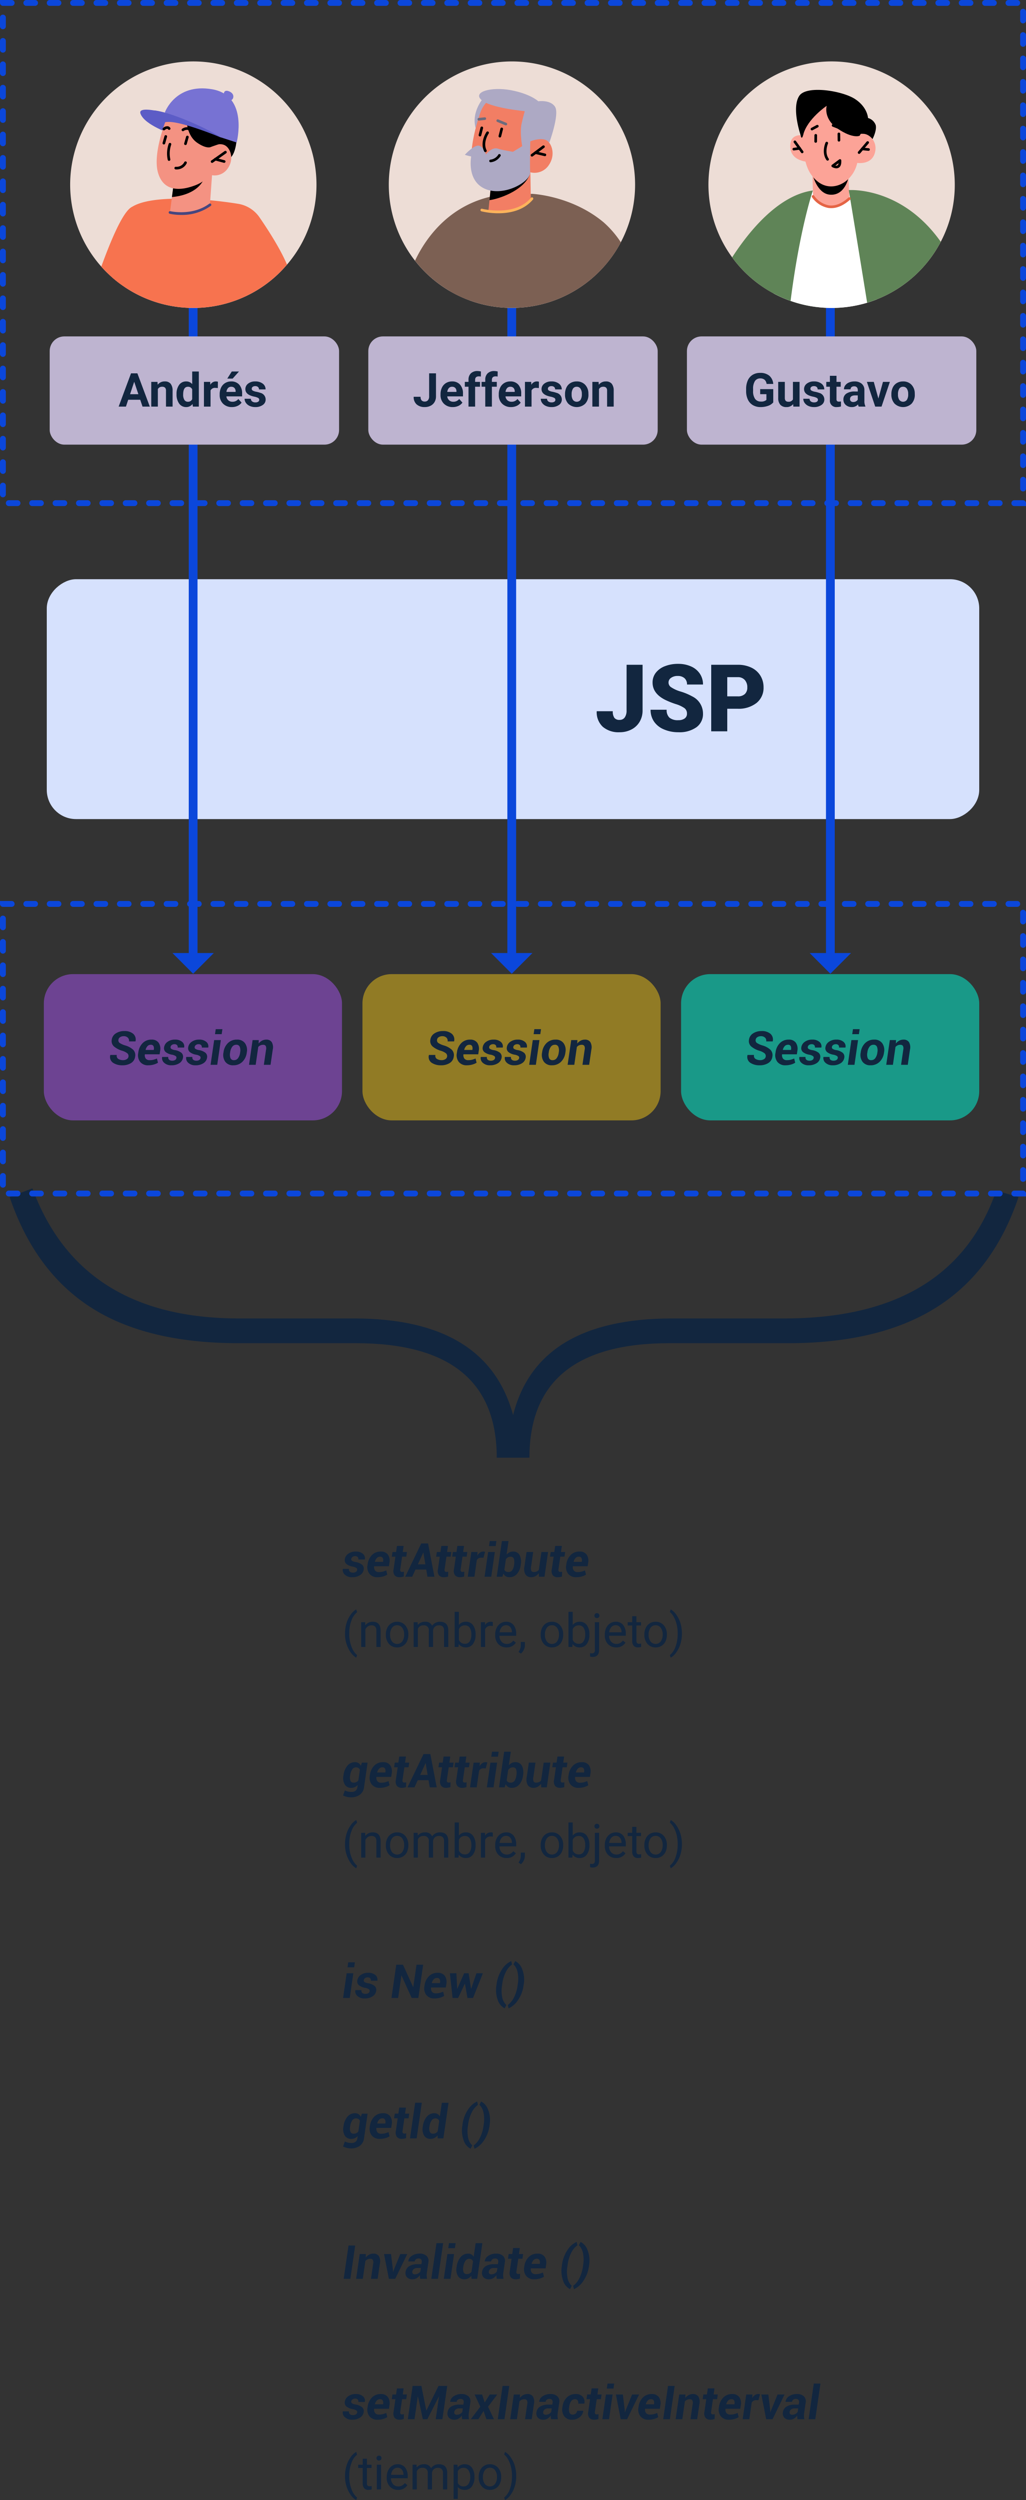 <svg xmlns="http://www.w3.org/2000/svg" xmlns:xlink="http://www.w3.org/1999/xlink" width="351" height="854.672" viewBox="0 0 351 854.672">
  <rect x="0" y="0" width="351" height="854.672" fill="#333333" stroke="none"/>
  <defs>
    <clipPath id="clip-path">
      <rect id="Rectángulo_403656" data-name="Rectángulo 403656" width="84.269" height="84.269" fill="none"/>
    </clipPath>
    <clipPath id="clip-path-2">
      <rect id="Rectángulo_403655" data-name="Rectángulo 403655" width="84.269" height="84.26" fill="none"/>
    </clipPath>
  </defs>
  <g id="Grupo_1103376" data-name="Grupo 1103376" transform="translate(4377 3666)">
    <path id="Trazado_880521" data-name="Trazado 880521" d="M5.188,12.656a.665.665,0,0,0-.27-.645,3.385,3.385,0,0,0-1.285-.473,4.649,4.649,0,0,1-2.125-.9A1.721,1.721,0,0,1,.961,9.008a2.747,2.747,0,0,1,1.18-1.863A4.2,4.2,0,0,1,4.7,6.391a3.565,3.565,0,0,1,2.441.77,1.95,1.95,0,0,1,.676,1.9L7.8,9.109H5.6a1.018,1.018,0,0,0-.215-.832,1.143,1.143,0,0,0-.9-.316,1.458,1.458,0,0,0-.9.273.994.994,0,0,0-.418.672.658.658,0,0,0,.242.641A3.3,3.3,0,0,0,4.7,9.984a4.721,4.721,0,0,1,2.184.918,1.784,1.784,0,0,1,.535,1.668,2.67,2.67,0,0,1-1.238,1.879,4.719,4.719,0,0,1-2.684.715A3.458,3.458,0,0,1,.965,14.3a2.086,2.086,0,0,1-.684-1.941L.3,12.313H2.391A1.041,1.041,0,0,0,2.7,13.3a1.648,1.648,0,0,0,1.059.3,1.741,1.741,0,0,0,.992-.254A.969.969,0,0,0,5.188,12.656Zm7,2.508A3.361,3.361,0,0,1,9.395,14a3.71,3.71,0,0,1-.668-2.98l.047-.312a5.35,5.35,0,0,1,1.48-3.129,4.072,4.072,0,0,1,3.012-1.184A2.829,2.829,0,0,1,15.7,7.438a3.7,3.7,0,0,1,.523,2.8l-.172,1.18H11.008l-.016.039a1.957,1.957,0,0,0,.32,1.418,1.6,1.6,0,0,0,1.359.535,4.993,4.993,0,0,0,1.266-.141,9.4,9.4,0,0,0,1.2-.422l.352,1.438a5.365,5.365,0,0,1-1.418.617A6.622,6.622,0,0,1,12.188,15.164Zm.82-7.016a1.462,1.462,0,0,0-1.109.473,2.765,2.765,0,0,0-.641,1.246l.016.047h2.766l.031-.172a1.857,1.857,0,0,0-.141-1.176A.973.973,0,0,0,13.008,8.148Zm8.078-3.672-.3,2.07h1.43l-.234,1.6H20.555l-.625,4.3a.887.887,0,0,0,.1.711.65.65,0,0,0,.52.2,2.284,2.284,0,0,0,.313-.02,2.514,2.514,0,0,0,.313-.066l-.047,1.648a5.04,5.04,0,0,1-.7.176,4.184,4.184,0,0,1-.719.059A2.116,2.116,0,0,1,18,14.508a2.538,2.538,0,0,1-.352-2.047l.625-4.312H17.039l.234-1.6H18.5l.3-2.07Zm7.734,8.07H25.133L24.008,15H21.625L27.109,3.625h2.336L31.617,15H29.234Zm-2.867-1.789h2.563l-.672-4L27.8,6.75Zm10.3-6.281-.3,2.07h1.43l-.234,1.6H35.727l-.625,4.3a.887.887,0,0,0,.1.711.65.65,0,0,0,.52.2,2.284,2.284,0,0,0,.313-.02,2.514,2.514,0,0,0,.313-.066L36.3,14.93a5.04,5.04,0,0,1-.7.176,4.184,4.184,0,0,1-.719.059,2.116,2.116,0,0,1-1.711-.656,2.538,2.538,0,0,1-.352-2.047l.625-4.312H32.211l.234-1.6h1.227l.3-2.07Zm5.492,0-.3,2.07h1.43l-.234,1.6H41.219l-.625,4.3a.887.887,0,0,0,.1.711.65.65,0,0,0,.52.2,2.284,2.284,0,0,0,.313-.02,2.514,2.514,0,0,0,.313-.066l-.047,1.648a5.04,5.04,0,0,1-.7.176,4.184,4.184,0,0,1-.719.059,2.116,2.116,0,0,1-1.711-.656,2.538,2.538,0,0,1-.352-2.047l.625-4.312H37.7l.234-1.6h1.227l.3-2.07Zm6.656,4.031-.828-.023a1.642,1.642,0,0,0-.863.219,1.722,1.722,0,0,0-.6.617L45.3,15H43.023L44.25,6.547h2.117l-.078,1.242A3.168,3.168,0,0,1,47.2,6.754a1.971,1.971,0,0,1,1.148-.363,1.659,1.659,0,0,1,.309.027q.145.027.285.066ZM51.055,15H48.773L50,6.547h2.281ZM52.57,4.523H50.289l.25-1.711H52.82Zm8.563,6.484a5.661,5.661,0,0,1-1.281,3.043,3.333,3.333,0,0,1-2.6,1.113,2.268,2.268,0,0,1-1.234-.32,2.209,2.209,0,0,1-.8-.93L54.859,15H52.93L54.7,2.813h2.273L56.3,7.445a3.349,3.349,0,0,1,1-.781,2.669,2.669,0,0,1,1.211-.273,2.38,2.38,0,0,1,2.254,1.223,5.077,5.077,0,0,1,.395,3.23Zm-2.25-.164A4.213,4.213,0,0,0,58.8,8.875a1.075,1.075,0,0,0-1.133-.711,1.814,1.814,0,0,0-.918.23,2.063,2.063,0,0,0-.684.645L55.555,12.6a1.116,1.116,0,0,0,.492.59,1.744,1.744,0,0,0,.883.2,1.518,1.518,0,0,0,1.313-.629,3.969,3.969,0,0,0,.617-1.754Zm8.438,2.93A3.447,3.447,0,0,1,66.18,14.8a2.975,2.975,0,0,1-1.453.359,2.219,2.219,0,0,1-1.945-.91,3.9,3.9,0,0,1-.359-2.809l.711-4.9h2.273L64.7,11.461a2.546,2.546,0,0,0,.07,1.531.948.948,0,0,0,.883.4,2.366,2.366,0,0,0,.953-.184,1.982,1.982,0,0,0,.719-.527l.9-6.133H70.5L69.273,15H67.383Zm7.891-9.3-.3,2.07h1.43l-.234,1.6H74.68l-.625,4.3a.887.887,0,0,0,.1.711.65.65,0,0,0,.52.2,2.284,2.284,0,0,0,.313-.02,2.515,2.515,0,0,0,.313-.066L75.25,14.93a5.04,5.04,0,0,1-.7.176,4.184,4.184,0,0,1-.719.059,2.116,2.116,0,0,1-1.711-.656,2.538,2.538,0,0,1-.352-2.047L72.4,8.148H71.164l.234-1.6h1.227l.3-2.07Zm4.961,10.688A3.361,3.361,0,0,1,77.379,14a3.71,3.71,0,0,1-.668-2.98l.047-.312a5.35,5.35,0,0,1,1.48-3.129A4.072,4.072,0,0,1,81.25,6.391a2.829,2.829,0,0,1,2.438,1.047,3.7,3.7,0,0,1,.523,2.8l-.172,1.18H78.992l-.016.039a1.957,1.957,0,0,0,.32,1.418,1.6,1.6,0,0,0,1.359.535,4.993,4.993,0,0,0,1.266-.141,9.4,9.4,0,0,0,1.2-.422l.352,1.438a5.365,5.365,0,0,1-1.418.617A6.622,6.622,0,0,1,80.172,15.164Zm.82-7.016a1.462,1.462,0,0,0-1.109.473,2.765,2.765,0,0,0-.641,1.246l.016.047h2.766l.031-.172a1.857,1.857,0,0,0-.141-1.176A.973.973,0,0,0,80.992,8.148ZM1.039,34.383a12.079,12.079,0,0,1,.473-3.391,9.85,9.85,0,0,1,1.41-2.953,6,6,0,0,1,1.945-1.875l.3.953a6.222,6.222,0,0,0-1.871,2.672,11.583,11.583,0,0,0-.8,4.023l-.008.664a11.643,11.643,0,0,0,1.1,5.234,6.252,6.252,0,0,0,1.578,2.078l-.3.883a6.192,6.192,0,0,1-1.984-1.937A10.859,10.859,0,0,1,1.039,34.383ZM7.93,30.547l.047,1.063a3.08,3.08,0,0,1,2.531-1.219q2.68,0,2.7,3.023V39H11.766V33.406a1.946,1.946,0,0,0-.418-1.352,1.675,1.675,0,0,0-1.277-.437,2.086,2.086,0,0,0-1.234.375,2.546,2.546,0,0,0-.828.984V39H6.563V30.547ZM15.008,34.7a4.993,4.993,0,0,1,.488-2.234,3.643,3.643,0,0,1,1.359-1.531,3.7,3.7,0,0,1,1.988-.539,3.565,3.565,0,0,1,2.793,1.2,4.6,4.6,0,0,1,1.066,3.18v.1a5.036,5.036,0,0,1-.473,2.215,3.589,3.589,0,0,1-1.352,1.527,3.743,3.743,0,0,1-2.02.547,3.556,3.556,0,0,1-2.785-1.2A4.575,4.575,0,0,1,15.008,34.8Zm1.453.172a3.616,3.616,0,0,0,.652,2.258,2.211,2.211,0,0,0,3.5-.012,3.955,3.955,0,0,0,.648-2.418,3.61,3.61,0,0,0-.66-2.254,2.1,2.1,0,0,0-1.754-.863,2.075,2.075,0,0,0-1.727.852A3.925,3.925,0,0,0,16.461,34.867Zm9.414-4.32.039.938a3.122,3.122,0,0,1,2.508-1.094,2.417,2.417,0,0,1,2.414,1.359,3.2,3.2,0,0,1,1.1-.984,3.242,3.242,0,0,1,1.6-.375q2.781,0,2.828,2.945V39H34.914V33.422a1.941,1.941,0,0,0-.414-1.355,1.823,1.823,0,0,0-1.391-.449,1.916,1.916,0,0,0-1.336.48,1.949,1.949,0,0,0-.617,1.293V39H29.7V33.461a1.613,1.613,0,0,0-1.8-1.844,1.934,1.934,0,0,0-1.945,1.211V39H24.508V30.547Zm19.82,4.32A5.026,5.026,0,0,1,44.8,37.98a2.846,2.846,0,0,1-2.391,1.176,2.947,2.947,0,0,1-2.477-1.133l-.07.977H38.539V27h1.445v4.477A2.93,2.93,0,0,1,42.4,30.391a2.863,2.863,0,0,1,2.418,1.164,5.177,5.177,0,0,1,.879,3.188ZM44.25,34.7a3.906,3.906,0,0,0-.57-2.281,1.888,1.888,0,0,0-1.641-.8,2.122,2.122,0,0,0-2.055,1.328V36.6a2.181,2.181,0,0,0,2.07,1.328,1.878,1.878,0,0,0,1.617-.8A4.153,4.153,0,0,0,44.25,34.7ZM51.6,31.844a4.331,4.331,0,0,0-.711-.055A1.9,1.9,0,0,0,48.961,33v6H47.516V30.547h1.406l.023.977a2.251,2.251,0,0,1,2.016-1.133,1.477,1.477,0,0,1,.641.109Zm4.688,7.313a3.693,3.693,0,0,1-2.8-1.129,4.19,4.19,0,0,1-1.078-3.02v-.266a5.073,5.073,0,0,1,.48-2.246,3.748,3.748,0,0,1,1.344-1.547,3.378,3.378,0,0,1,1.871-.559,3.166,3.166,0,0,1,2.563,1.086,4.7,4.7,0,0,1,.914,3.109v.6H53.859a3,3,0,0,0,.73,2.02,2.3,2.3,0,0,0,1.777.77,2.517,2.517,0,0,0,1.3-.312,3.258,3.258,0,0,0,.93-.828l.883.688A3.55,3.55,0,0,1,56.289,39.156Zm-.18-7.578a1.928,1.928,0,0,0-1.469.637A3.1,3.1,0,0,0,53.906,34h4.234v-.109a2.753,2.753,0,0,0-.594-1.707A1.815,1.815,0,0,0,56.109,31.578Zm5.1,9.688-.82-.562a3.77,3.77,0,0,0,.766-2.109v-1.3H62.57v1.133A3.559,3.559,0,0,1,62.184,40,3.7,3.7,0,0,1,61.211,41.266Zm6.766-6.57a4.993,4.993,0,0,1,.488-2.234,3.643,3.643,0,0,1,1.359-1.531,3.7,3.7,0,0,1,1.988-.539,3.565,3.565,0,0,1,2.793,1.2,4.6,4.6,0,0,1,1.066,3.18v.1a5.036,5.036,0,0,1-.473,2.215,3.589,3.589,0,0,1-1.352,1.527,3.743,3.743,0,0,1-2.02.547,3.556,3.556,0,0,1-2.785-1.2A4.575,4.575,0,0,1,67.977,34.8Zm1.453.172a3.616,3.616,0,0,0,.652,2.258,2.211,2.211,0,0,0,3.5-.012,3.955,3.955,0,0,0,.648-2.418,3.61,3.61,0,0,0-.66-2.254,2.1,2.1,0,0,0-1.754-.863,2.075,2.075,0,0,0-1.727.852A3.925,3.925,0,0,0,69.43,34.867Zm15.211,0a5.026,5.026,0,0,1-.891,3.113,2.846,2.846,0,0,1-2.391,1.176,2.947,2.947,0,0,1-2.477-1.133l-.07.977H77.484V27H78.93v4.477a2.93,2.93,0,0,1,2.414-1.086,2.863,2.863,0,0,1,2.418,1.164,5.177,5.177,0,0,1,.879,3.188ZM83.2,34.7a3.906,3.906,0,0,0-.57-2.281,1.888,1.888,0,0,0-1.641-.8,2.122,2.122,0,0,0-2.055,1.328V36.6A2.181,2.181,0,0,0,81,37.93a1.878,1.878,0,0,0,1.617-.8A4.153,4.153,0,0,0,83.2,34.7Zm4.758-4.156v9.43q0,2.438-2.211,2.438a2.7,2.7,0,0,1-.883-.14V41.125a2.794,2.794,0,0,0,.656.063.982.982,0,0,0,.738-.262,1.3,1.3,0,0,0,.254-.911V30.547ZM86.359,28.3a.867.867,0,0,1,.215-.59.79.79,0,0,1,.629-.246.819.819,0,0,1,.641.242.854.854,0,0,1,.219.594.826.826,0,0,1-.219.586.834.834,0,0,1-.641.234.808.808,0,0,1-.633-.234A.843.843,0,0,1,86.359,28.3Zm7.43,10.852a3.693,3.693,0,0,1-2.8-1.129,4.19,4.19,0,0,1-1.078-3.02v-.266a5.073,5.073,0,0,1,.48-2.246,3.748,3.748,0,0,1,1.344-1.547,3.378,3.378,0,0,1,1.871-.559,3.166,3.166,0,0,1,2.563,1.086,4.7,4.7,0,0,1,.914,3.109v.6H91.359a3,3,0,0,0,.73,2.02,2.3,2.3,0,0,0,1.777.77,2.517,2.517,0,0,0,1.3-.312,3.259,3.259,0,0,0,.93-.828l.883.688A3.55,3.55,0,0,1,93.789,39.156Zm-.18-7.578a1.928,1.928,0,0,0-1.469.637A3.1,3.1,0,0,0,91.406,34h4.234v-.109a2.753,2.753,0,0,0-.594-1.707A1.815,1.815,0,0,0,93.609,31.578Zm7.109-3.078v2.047H102.3v1.117h-1.578v5.249a1.173,1.173,0,0,0,.211.763.888.888,0,0,0,.719.254,3.5,3.5,0,0,0,.688-.094V39a4.215,4.215,0,0,1-1.109.155,1.8,1.8,0,0,1-1.461-.586,2.517,2.517,0,0,1-.492-1.664V31.664H97.734V30.547h1.539V28.5Zm2.727,6.2a4.993,4.993,0,0,1,.488-2.234,3.643,3.643,0,0,1,1.359-1.531,3.7,3.7,0,0,1,1.988-.539,3.565,3.565,0,0,1,2.793,1.2,4.6,4.6,0,0,1,1.066,3.18v.1a5.036,5.036,0,0,1-.473,2.215,3.589,3.589,0,0,1-1.352,1.527,3.743,3.743,0,0,1-2.02.547,3.556,3.556,0,0,1-2.785-1.2,4.575,4.575,0,0,1-1.066-3.164Zm1.453.172a3.616,3.616,0,0,0,.652,2.258,2.211,2.211,0,0,0,3.5-.012A3.955,3.955,0,0,0,109.7,34.7a3.61,3.61,0,0,0-.66-2.254,2.1,2.1,0,0,0-1.754-.863,2.075,2.075,0,0,0-1.727.852A3.925,3.925,0,0,0,104.9,34.867Zm11.391-.406a12.085,12.085,0,0,1-.457,3.34,9.876,9.876,0,0,1-1.4,2.949,6.127,6.127,0,0,1-1.973,1.922l-.3-.883a6.281,6.281,0,0,0,1.934-2.863,12.387,12.387,0,0,0,.746-4.309v-.25a12.861,12.861,0,0,0-.344-3.051,10.3,10.3,0,0,0-.957-2.527,5.838,5.838,0,0,0-1.379-1.742l.3-.883a6.1,6.1,0,0,1,1.965,1.906,9.9,9.9,0,0,1,1.4,2.945A12.363,12.363,0,0,1,116.289,34.461ZM.516,82.844a6.245,6.245,0,0,1,1.332-3.25,3.308,3.308,0,0,1,2.621-1.2,2.11,2.11,0,0,1,1.191.328,2.308,2.308,0,0,1,.793.93l.344-1.1H8.758L7.539,86.961a3.715,3.715,0,0,1-1.445,2.57,5.16,5.16,0,0,1-3.141.883,5.372,5.372,0,0,1-1.328-.18,5.757,5.757,0,0,1-1.266-.477l.625-1.7a4.665,4.665,0,0,0,1.031.379,5.107,5.107,0,0,0,1.188.129,2.269,2.269,0,0,0,1.422-.395,1.808,1.808,0,0,0,.633-1.215l.109-.766a3.158,3.158,0,0,1-.988.727,2.833,2.833,0,0,1-1.2.25A2.455,2.455,0,0,1,.938,86.016a4.36,4.36,0,0,1-.445-3.008Zm2.258.164a3.248,3.248,0,0,0,.117,1.758,1.109,1.109,0,0,0,1.125.625,2,2,0,0,0,.906-.2,1.845,1.845,0,0,0,.672-.574l.531-3.633a1.272,1.272,0,0,0-.5-.609,1.539,1.539,0,0,0-.84-.211,1.528,1.528,0,0,0-1.316.746A4.6,4.6,0,0,0,2.8,82.844Zm10.2,4.156A3.361,3.361,0,0,1,10.176,86a3.71,3.71,0,0,1-.668-2.98l.047-.312a5.35,5.35,0,0,1,1.48-3.129,4.072,4.072,0,0,1,3.012-1.184,2.829,2.829,0,0,1,2.438,1.047,3.7,3.7,0,0,1,.523,2.8l-.172,1.18H11.789l-.016.039a1.957,1.957,0,0,0,.32,1.418,1.6,1.6,0,0,0,1.359.535,4.993,4.993,0,0,0,1.266-.141,9.4,9.4,0,0,0,1.2-.422l.352,1.438a5.365,5.365,0,0,1-1.418.617A6.622,6.622,0,0,1,12.969,87.164Zm.82-7.016a1.462,1.462,0,0,0-1.109.473,2.765,2.765,0,0,0-.641,1.246l.016.047H14.82l.031-.172a1.857,1.857,0,0,0-.141-1.176A.973.973,0,0,0,13.789,80.148Zm8.078-3.672-.3,2.07h1.43l-.234,1.6H21.336l-.625,4.3a.887.887,0,0,0,.1.711.65.65,0,0,0,.52.2,2.283,2.283,0,0,0,.313-.02,2.515,2.515,0,0,0,.313-.066l-.047,1.648a5.04,5.04,0,0,1-.7.176,4.184,4.184,0,0,1-.719.059,2.116,2.116,0,0,1-1.711-.656,2.538,2.538,0,0,1-.352-2.047l.625-4.312H17.82l.234-1.6h1.227l.3-2.07Zm7.734,8.07H25.914L24.789,87H22.406l5.484-11.375h2.336L32.4,87H30.016Zm-2.867-1.789H29.3l-.672-4-.047-.008Zm10.3-6.281-.3,2.07h1.43l-.234,1.6H36.508l-.625,4.3a.887.887,0,0,0,.1.711.65.65,0,0,0,.52.2,2.283,2.283,0,0,0,.313-.02,2.515,2.515,0,0,0,.313-.066l-.047,1.648a5.04,5.04,0,0,1-.7.176,4.184,4.184,0,0,1-.719.059,2.116,2.116,0,0,1-1.711-.656,2.538,2.538,0,0,1-.352-2.047l.625-4.312H32.992l.234-1.6h1.227l.3-2.07Zm5.492,0-.3,2.07h1.43l-.234,1.6H42l-.625,4.3a.887.887,0,0,0,.1.711.65.65,0,0,0,.52.2,2.283,2.283,0,0,0,.313-.02,2.515,2.515,0,0,0,.313-.066L42.57,86.93a5.04,5.04,0,0,1-.7.176,4.184,4.184,0,0,1-.719.059,2.116,2.116,0,0,1-1.711-.656,2.538,2.538,0,0,1-.352-2.047l.625-4.312H38.484l.234-1.6h1.227l.3-2.07Zm6.656,4.031-.828-.023a1.642,1.642,0,0,0-.863.219,1.722,1.722,0,0,0-.6.617L46.078,87H43.8l1.227-8.453h2.117l-.078,1.242a3.168,3.168,0,0,1,.914-1.035,1.971,1.971,0,0,1,1.148-.363,1.66,1.66,0,0,1,.309.027q.145.027.285.066ZM51.836,87H49.555l1.227-8.453h2.281Zm1.516-10.477H51.07l.25-1.711H53.6Zm8.563,6.484a5.661,5.661,0,0,1-1.281,3.043,3.333,3.333,0,0,1-2.6,1.113,2.268,2.268,0,0,1-1.234-.32,2.209,2.209,0,0,1-.8-.93L55.641,87h-1.93l1.766-12.187H57.75l-.672,4.633a3.349,3.349,0,0,1,1-.781,2.67,2.67,0,0,1,1.211-.273,2.38,2.38,0,0,1,2.254,1.223,5.077,5.077,0,0,1,.395,3.23Zm-2.25-.164a4.213,4.213,0,0,0-.078-1.969,1.075,1.075,0,0,0-1.133-.711,1.814,1.814,0,0,0-.918.23,2.063,2.063,0,0,0-.684.645L56.336,84.6a1.116,1.116,0,0,0,.492.59,1.744,1.744,0,0,0,.883.2,1.517,1.517,0,0,0,1.313-.629,3.969,3.969,0,0,0,.617-1.754Zm8.438,2.93A3.447,3.447,0,0,1,66.961,86.8a2.975,2.975,0,0,1-1.453.359,2.219,2.219,0,0,1-1.945-.91,3.9,3.9,0,0,1-.359-2.809l.711-4.9h2.273l-.711,4.914a2.546,2.546,0,0,0,.07,1.531.948.948,0,0,0,.883.4,2.366,2.366,0,0,0,.953-.184,1.982,1.982,0,0,0,.719-.527l.9-6.133h2.281L70.055,87H68.164Zm7.891-9.3-.3,2.07h1.43l-.234,1.6H75.461l-.625,4.3a.887.887,0,0,0,.1.711.65.65,0,0,0,.52.2,2.283,2.283,0,0,0,.313-.02,2.515,2.515,0,0,0,.313-.066l-.047,1.648a5.04,5.04,0,0,1-.7.176,4.184,4.184,0,0,1-.719.059,2.116,2.116,0,0,1-1.711-.656,2.538,2.538,0,0,1-.352-2.047l.625-4.312H71.945l.234-1.6h1.227l.3-2.07Zm4.961,10.688A3.361,3.361,0,0,1,78.16,86a3.71,3.71,0,0,1-.668-2.98l.047-.312a5.35,5.35,0,0,1,1.48-3.129,4.072,4.072,0,0,1,3.012-1.184,2.829,2.829,0,0,1,2.438,1.047,3.7,3.7,0,0,1,.523,2.8l-.172,1.18H79.773l-.016.039a1.957,1.957,0,0,0,.32,1.418,1.6,1.6,0,0,0,1.359.535,4.993,4.993,0,0,0,1.266-.141,9.4,9.4,0,0,0,1.2-.422l.352,1.438a5.365,5.365,0,0,1-1.418.617A6.622,6.622,0,0,1,80.953,87.164Zm.82-7.016a1.462,1.462,0,0,0-1.109.473,2.765,2.765,0,0,0-.641,1.246l.016.047H82.8l.031-.172a1.857,1.857,0,0,0-.141-1.176A.973.973,0,0,0,81.773,80.148ZM1.039,106.383a12.079,12.079,0,0,1,.473-3.391,9.85,9.85,0,0,1,1.41-2.953,6,6,0,0,1,1.945-1.875l.3.953a6.222,6.222,0,0,0-1.871,2.672,11.583,11.583,0,0,0-.8,4.023l-.008.664a11.643,11.643,0,0,0,1.1,5.234,6.252,6.252,0,0,0,1.578,2.078l-.3.883a6.192,6.192,0,0,1-1.984-1.937A10.859,10.859,0,0,1,1.039,106.383Zm6.891-3.836.047,1.063a3.08,3.08,0,0,1,2.531-1.219q2.68,0,2.7,3.023V111H11.766v-5.594a1.946,1.946,0,0,0-.418-1.352,1.675,1.675,0,0,0-1.277-.437,2.086,2.086,0,0,0-1.234.375,2.546,2.546,0,0,0-.828.984V111H6.563v-8.453Zm7.078,4.148a4.993,4.993,0,0,1,.488-2.234,3.643,3.643,0,0,1,1.359-1.531,3.7,3.7,0,0,1,1.988-.539,3.565,3.565,0,0,1,2.793,1.2,4.6,4.6,0,0,1,1.066,3.18v.1a5.036,5.036,0,0,1-.473,2.215,3.589,3.589,0,0,1-1.352,1.527,3.743,3.743,0,0,1-2.02.547,3.556,3.556,0,0,1-2.785-1.2,4.575,4.575,0,0,1-1.066-3.164Zm1.453.172a3.616,3.616,0,0,0,.652,2.258,2.211,2.211,0,0,0,3.5-.012,3.955,3.955,0,0,0,.648-2.418,3.61,3.61,0,0,0-.66-2.254,2.1,2.1,0,0,0-1.754-.863,2.075,2.075,0,0,0-1.727.852A3.925,3.925,0,0,0,16.461,106.867Zm9.414-4.32.039.938a3.122,3.122,0,0,1,2.508-1.094,2.417,2.417,0,0,1,2.414,1.359,3.2,3.2,0,0,1,1.1-.984,3.242,3.242,0,0,1,1.6-.375q2.781,0,2.828,2.945V111H34.914v-5.578a1.941,1.941,0,0,0-.414-1.355,1.823,1.823,0,0,0-1.391-.449,1.916,1.916,0,0,0-1.336.48,1.949,1.949,0,0,0-.617,1.293V111H29.7v-5.539a1.613,1.613,0,0,0-1.8-1.844,1.934,1.934,0,0,0-1.945,1.211V111H24.508v-8.453Zm19.82,4.32a5.026,5.026,0,0,1-.891,3.113,2.846,2.846,0,0,1-2.391,1.176,2.947,2.947,0,0,1-2.477-1.133l-.07.977H38.539V99h1.445v4.477a2.93,2.93,0,0,1,2.414-1.086,2.863,2.863,0,0,1,2.418,1.164,5.177,5.177,0,0,1,.879,3.188ZM44.25,106.7a3.906,3.906,0,0,0-.57-2.281,1.888,1.888,0,0,0-1.641-.8,2.122,2.122,0,0,0-2.055,1.328V108.6a2.181,2.181,0,0,0,2.07,1.328,1.878,1.878,0,0,0,1.617-.8A4.153,4.153,0,0,0,44.25,106.7Zm7.352-2.859a4.331,4.331,0,0,0-.711-.055A1.9,1.9,0,0,0,48.961,105v6H47.516v-8.453h1.406l.023.977a2.251,2.251,0,0,1,2.016-1.133,1.477,1.477,0,0,1,.641.109Zm4.688,7.313a3.693,3.693,0,0,1-2.8-1.129,4.19,4.19,0,0,1-1.078-3.02v-.266a5.073,5.073,0,0,1,.48-2.246,3.748,3.748,0,0,1,1.344-1.547,3.378,3.378,0,0,1,1.871-.559,3.166,3.166,0,0,1,2.563,1.086,4.7,4.7,0,0,1,.914,3.109v.6H53.859a3,3,0,0,0,.73,2.02,2.3,2.3,0,0,0,1.777.77,2.517,2.517,0,0,0,1.3-.312,3.259,3.259,0,0,0,.93-.828l.883.688A3.55,3.55,0,0,1,56.289,111.156Zm-.18-7.578a1.928,1.928,0,0,0-1.469.637A3.1,3.1,0,0,0,53.906,106h4.234v-.109a2.753,2.753,0,0,0-.594-1.707A1.815,1.815,0,0,0,56.109,103.578Zm5.1,9.688-.82-.562a3.77,3.77,0,0,0,.766-2.109v-1.3H62.57v1.133A3.559,3.559,0,0,1,62.184,112,3.7,3.7,0,0,1,61.211,113.266Zm6.766-6.57a4.993,4.993,0,0,1,.488-2.234,3.643,3.643,0,0,1,1.359-1.531,3.7,3.7,0,0,1,1.988-.539,3.565,3.565,0,0,1,2.793,1.2,4.6,4.6,0,0,1,1.066,3.18v.1a5.036,5.036,0,0,1-.473,2.215,3.589,3.589,0,0,1-1.352,1.527,3.743,3.743,0,0,1-2.02.547,3.556,3.556,0,0,1-2.785-1.2,4.575,4.575,0,0,1-1.066-3.164Zm1.453.172a3.616,3.616,0,0,0,.652,2.258,2.211,2.211,0,0,0,3.5-.012,3.955,3.955,0,0,0,.648-2.418,3.61,3.61,0,0,0-.66-2.254,2.1,2.1,0,0,0-1.754-.863,2.075,2.075,0,0,0-1.727.852A3.925,3.925,0,0,0,69.43,106.867Zm15.211,0a5.026,5.026,0,0,1-.891,3.113,2.846,2.846,0,0,1-2.391,1.176,2.947,2.947,0,0,1-2.477-1.133l-.07.977H77.484V99H78.93v4.477a2.93,2.93,0,0,1,2.414-1.086,2.863,2.863,0,0,1,2.418,1.164,5.177,5.177,0,0,1,.879,3.188ZM83.2,106.7a3.906,3.906,0,0,0-.57-2.281,1.888,1.888,0,0,0-1.641-.8,2.122,2.122,0,0,0-2.055,1.328V108.6A2.181,2.181,0,0,0,81,109.93a1.878,1.878,0,0,0,1.617-.8A4.153,4.153,0,0,0,83.2,106.7Zm4.758-4.156v9.43q0,2.438-2.211,2.438a2.7,2.7,0,0,1-.883-.14v-1.149a2.794,2.794,0,0,0,.656.063.982.982,0,0,0,.738-.262,1.3,1.3,0,0,0,.254-.911v-9.468ZM86.359,100.3a.867.867,0,0,1,.215-.59.79.79,0,0,1,.629-.246.819.819,0,0,1,.641.242.854.854,0,0,1,.219.594.826.826,0,0,1-.219.586.834.834,0,0,1-.641.234.808.808,0,0,1-.633-.234A.843.843,0,0,1,86.359,100.3Zm7.43,10.852a3.693,3.693,0,0,1-2.8-1.129,4.19,4.19,0,0,1-1.078-3.02v-.266a5.073,5.073,0,0,1,.48-2.246,3.748,3.748,0,0,1,1.344-1.547,3.378,3.378,0,0,1,1.871-.559,3.166,3.166,0,0,1,2.563,1.086,4.7,4.7,0,0,1,.914,3.109v.6H91.359a3,3,0,0,0,.73,2.02,2.3,2.3,0,0,0,1.777.77,2.517,2.517,0,0,0,1.3-.312,3.259,3.259,0,0,0,.93-.828l.883.688A3.55,3.55,0,0,1,93.789,111.156Zm-.18-7.578a1.928,1.928,0,0,0-1.469.637A3.1,3.1,0,0,0,91.406,106h4.234v-.109a2.753,2.753,0,0,0-.594-1.707A1.815,1.815,0,0,0,93.609,103.578Zm7.109-3.078v2.047H102.3v1.117h-1.578v5.249a1.173,1.173,0,0,0,.211.763.888.888,0,0,0,.719.254,3.5,3.5,0,0,0,.688-.094V111a4.215,4.215,0,0,1-1.109.155,1.8,1.8,0,0,1-1.461-.586,2.517,2.517,0,0,1-.492-1.664v-5.242H97.734v-1.117h1.539V100.5Zm2.727,6.2a4.993,4.993,0,0,1,.488-2.234,3.643,3.643,0,0,1,1.359-1.531,3.7,3.7,0,0,1,1.988-.539,3.565,3.565,0,0,1,2.793,1.2,4.6,4.6,0,0,1,1.066,3.18v.1a5.036,5.036,0,0,1-.473,2.215,3.589,3.589,0,0,1-1.352,1.527,3.743,3.743,0,0,1-2.02.547,3.556,3.556,0,0,1-2.785-1.2,4.575,4.575,0,0,1-1.066-3.164Zm1.453.172a3.616,3.616,0,0,0,.652,2.258,2.211,2.211,0,0,0,3.5-.012,3.955,3.955,0,0,0,.648-2.418,3.61,3.61,0,0,0-.66-2.254,2.1,2.1,0,0,0-1.754-.863,2.075,2.075,0,0,0-1.727.852A3.925,3.925,0,0,0,104.9,106.867Zm11.391-.406a12.084,12.084,0,0,1-.457,3.34,9.876,9.876,0,0,1-1.4,2.949,6.127,6.127,0,0,1-1.973,1.922l-.3-.883a6.281,6.281,0,0,0,1.934-2.863,12.387,12.387,0,0,0,.746-4.309v-.25a12.861,12.861,0,0,0-.344-3.051,10.3,10.3,0,0,0-.957-2.527,5.838,5.838,0,0,0-1.379-1.742l.3-.883a6.1,6.1,0,0,1,1.965,1.906,9.9,9.9,0,0,1,1.4,2.945A12.363,12.363,0,0,1,116.289,106.461ZM2.648,159H.367l1.227-8.453H3.875Zm1.516-10.477H1.883l.25-1.711H4.414Zm5.3,8.133a.665.665,0,0,0-.27-.645,3.385,3.385,0,0,0-1.285-.473,4.649,4.649,0,0,1-2.125-.9,1.721,1.721,0,0,1-.547-1.633,2.747,2.747,0,0,1,1.18-1.863,4.2,4.2,0,0,1,2.563-.754,3.565,3.565,0,0,1,2.441.77,1.95,1.95,0,0,1,.676,1.9l-.016.047h-2.2a1.018,1.018,0,0,0-.215-.832,1.143,1.143,0,0,0-.9-.316,1.458,1.458,0,0,0-.9.273.994.994,0,0,0-.418.672.658.658,0,0,0,.242.641,3.3,3.3,0,0,0,1.289.438,4.721,4.721,0,0,1,2.184.918,1.784,1.784,0,0,1,.535,1.668,2.67,2.67,0,0,1-1.238,1.879,4.719,4.719,0,0,1-2.684.715,3.458,3.458,0,0,1-2.527-.863,2.086,2.086,0,0,1-.684-1.941l.023-.047H6.664a1.041,1.041,0,0,0,.309.984,1.648,1.648,0,0,0,1.059.3,1.741,1.741,0,0,0,.992-.254A.969.969,0,0,0,9.461,156.656ZM26.117,159H23.844l-3.477-7.672-.047.008L19.211,159H16.922l1.648-11.375h2.289l3.477,7.656.047-.008,1.109-7.648h2.273Zm5.539.164A3.361,3.361,0,0,1,28.863,158a3.71,3.71,0,0,1-.668-2.98l.047-.312a5.35,5.35,0,0,1,1.48-3.129,4.072,4.072,0,0,1,3.012-1.184,2.829,2.829,0,0,1,2.438,1.047,3.7,3.7,0,0,1,.523,2.8l-.172,1.18H30.477l-.016.039a1.956,1.956,0,0,0,.32,1.418,1.6,1.6,0,0,0,1.359.535,4.993,4.993,0,0,0,1.266-.141,9.4,9.4,0,0,0,1.2-.422l.352,1.438a5.365,5.365,0,0,1-1.418.617A6.622,6.622,0,0,1,31.656,159.164Zm.82-7.016a1.462,1.462,0,0,0-1.109.473,2.765,2.765,0,0,0-.641,1.246l.016.047h2.766l.031-.172a1.857,1.857,0,0,0-.141-1.176A.973.973,0,0,0,32.477,152.148Zm11.672,3.7H44.2l1.789-5.3H48.2L44.828,159H42.922l-.859-4.867-.047-.008L39.734,159h-1.9l-.922-8.453h2.219l.266,5.273.047.008,2.352-5.281H43.32Zm8.727-1.469a11.791,11.791,0,0,1,1.91-5.234,7.279,7.279,0,0,1,3.082-2.734l.047.008.25,1.133a6.907,6.907,0,0,0-2.066,2.469,12.687,12.687,0,0,0-1.3,4.344l-.023.2a11.194,11.194,0,0,0,.07,4.379,4.805,4.805,0,0,0,1.383,2.457l-.578,1.117h-.039a4.87,4.87,0,0,1-2.3-2.766,9.829,9.829,0,0,1-.453-5.2Zm9.266.172a11.55,11.55,0,0,1-1.957,5.2,7.5,7.5,0,0,1-3.152,2.777l-.047-.008-.266-1.117a7.043,7.043,0,0,0,2.059-2.477,12.77,12.77,0,0,0,1.316-4.359l.023-.2a11.078,11.078,0,0,0-.09-4.371,4.964,4.964,0,0,0-1.363-2.473l.586-1.109H59.3a4.951,4.951,0,0,1,2.355,2.8,9.67,9.67,0,0,1,.512,5.164ZM.516,202.844a6.245,6.245,0,0,1,1.332-3.25,3.308,3.308,0,0,1,2.621-1.2,2.11,2.11,0,0,1,1.191.328,2.308,2.308,0,0,1,.793.93l.344-1.1H8.758l-1.219,8.414a3.715,3.715,0,0,1-1.445,2.57,5.16,5.16,0,0,1-3.141.883,5.372,5.372,0,0,1-1.328-.18,5.757,5.757,0,0,1-1.266-.477l.625-1.7a4.665,4.665,0,0,0,1.031.379,5.107,5.107,0,0,0,1.188.129,2.269,2.269,0,0,0,1.422-.395,1.808,1.808,0,0,0,.633-1.215l.109-.766a3.158,3.158,0,0,1-.988.727,2.833,2.833,0,0,1-1.2.25,2.455,2.455,0,0,1-2.242-1.148,4.36,4.36,0,0,1-.445-3.008Zm2.258.164a3.248,3.248,0,0,0,.117,1.758,1.109,1.109,0,0,0,1.125.625,2,2,0,0,0,.906-.2,1.845,1.845,0,0,0,.672-.574l.531-3.633a1.272,1.272,0,0,0-.5-.609,1.539,1.539,0,0,0-.84-.211,1.528,1.528,0,0,0-1.316.746,4.6,4.6,0,0,0-.676,1.934Zm10.2,4.156A3.361,3.361,0,0,1,10.176,206a3.71,3.71,0,0,1-.668-2.98l.047-.312a5.35,5.35,0,0,1,1.48-3.129,4.072,4.072,0,0,1,3.012-1.184,2.829,2.829,0,0,1,2.438,1.047,3.7,3.7,0,0,1,.523,2.8l-.172,1.18H11.789l-.016.039a1.956,1.956,0,0,0,.32,1.418,1.6,1.6,0,0,0,1.359.535,4.993,4.993,0,0,0,1.266-.141,9.4,9.4,0,0,0,1.2-.422l.352,1.438a5.365,5.365,0,0,1-1.418.617A6.622,6.622,0,0,1,12.969,207.164Zm.82-7.016a1.462,1.462,0,0,0-1.109.473,2.765,2.765,0,0,0-.641,1.246l.016.047H14.82l.031-.172a1.857,1.857,0,0,0-.141-1.176A.973.973,0,0,0,13.789,200.148Zm8.078-3.672-.3,2.07h1.43l-.234,1.6H21.336l-.625,4.3a.887.887,0,0,0,.1.711.65.65,0,0,0,.52.2,2.284,2.284,0,0,0,.313-.02,2.514,2.514,0,0,0,.313-.066l-.047,1.648a5.04,5.04,0,0,1-.7.176,4.184,4.184,0,0,1-.719.059,2.116,2.116,0,0,1-1.711-.656,2.538,2.538,0,0,1-.352-2.047l.625-4.312H17.82l.234-1.6h1.227l.3-2.07ZM25.539,207H23.258l1.766-12.187H27.3Zm2.125-4.156A6.245,6.245,0,0,1,29,199.594a3.3,3.3,0,0,1,2.613-1.2,2.064,2.064,0,0,1,1.09.281,2.3,2.3,0,0,1,.777.8l.68-4.656h2.289L34.68,207H32.734l-.047-1.039a3.411,3.411,0,0,1-1.07.895,2.77,2.77,0,0,1-1.3.309,2.446,2.446,0,0,1-2.238-1.148,4.376,4.376,0,0,1-.441-3.008Zm2.25.164a3.217,3.217,0,0,0,.121,1.758,1.116,1.116,0,0,0,1.129.625,1.908,1.908,0,0,0,.887-.2,1.971,1.971,0,0,0,.684-.594l.523-3.586a1.389,1.389,0,0,0-.5-.621,1.433,1.433,0,0,0-.816-.223,1.537,1.537,0,0,0-1.32.746,4.567,4.567,0,0,0-.68,1.934Zm11.3-.633a11.791,11.791,0,0,1,1.91-5.234,7.279,7.279,0,0,1,3.082-2.734l.047.008.25,1.133a6.907,6.907,0,0,0-2.066,2.469,12.687,12.687,0,0,0-1.3,4.344l-.023.2a11.194,11.194,0,0,0,.07,4.379,4.805,4.805,0,0,0,1.383,2.457l-.578,1.117h-.039a4.87,4.87,0,0,1-2.3-2.766,9.829,9.829,0,0,1-.453-5.2Zm9.266.172a11.55,11.55,0,0,1-1.957,5.2,7.5,7.5,0,0,1-3.152,2.777l-.047-.008-.266-1.117a7.043,7.043,0,0,0,2.059-2.477,12.77,12.77,0,0,0,1.316-4.359l.023-.2a11.078,11.078,0,0,0-.09-4.371A4.964,4.964,0,0,0,47,195.516l.586-1.109h.047a4.951,4.951,0,0,1,2.355,2.8,9.67,9.67,0,0,1,.512,5.164ZM2.859,255H.578l1.648-11.375H4.508Zm5.258-7.266a3.689,3.689,0,0,1,1.176-.992,3.048,3.048,0,0,1,1.441-.352,2.151,2.151,0,0,1,1.863.832,3.572,3.572,0,0,1,.355,2.6L12.2,255H9.914l.75-5.172a1.9,1.9,0,0,0-.125-1.3,1.022,1.022,0,0,0-.9-.367A2.122,2.122,0,0,0,8,248.906L7.117,255H4.836l1.227-8.453H8.188Zm9.3,4.117.031.773.047.008.273-.781,2.164-5.3h2.383L18.211,255h-2.18l-1.648-8.453h2.383ZM26.781,255a2.968,2.968,0,0,1-.105-.582,5.226,5.226,0,0,1-.012-.676,3.9,3.9,0,0,1-1.078,1.02,2.608,2.608,0,0,1-1.43.4,2.5,2.5,0,0,1-1.93-.687,2.165,2.165,0,0,1-.469-1.859A2.655,2.655,0,0,1,23,250.68a5.344,5.344,0,0,1,2.895-.672h1.273l.1-.672a1.2,1.2,0,0,0-.184-.953,1.106,1.106,0,0,0-.9-.328,1.421,1.421,0,0,0-.891.27,1.068,1.068,0,0,0-.414.738h-2.2l-.008-.047a2.552,2.552,0,0,1,1.2-1.863,4.6,4.6,0,0,1,2.7-.762,3.341,3.341,0,0,1,2.332.77,2.327,2.327,0,0,1,.645,2.191l-.508,3.492a5.949,5.949,0,0,0-.074,1.125A5.6,5.6,0,0,0,29.1,255Zm-1.82-1.523a2.178,2.178,0,0,0,1.1-.3,1.969,1.969,0,0,0,.75-.691l.172-1.187H25.7a1.723,1.723,0,0,0-1.145.363,1.361,1.361,0,0,0-.5.879.76.76,0,0,0,.172.688A.979.979,0,0,0,24.961,253.477ZM32.836,255H30.555l1.766-12.187H34.6Zm4.273,0H34.828l1.227-8.453h2.281Zm1.516-10.477H36.344l.25-1.711h2.281Zm.609,6.32a6.245,6.245,0,0,1,1.332-3.25,3.3,3.3,0,0,1,2.613-1.2,2.064,2.064,0,0,1,1.09.281,2.3,2.3,0,0,1,.777.8l.68-4.656h2.289L46.25,255H44.3l-.047-1.039a3.411,3.411,0,0,1-1.07.895,2.77,2.77,0,0,1-1.3.309,2.446,2.446,0,0,1-2.238-1.148,4.376,4.376,0,0,1-.441-3.008Zm2.25.164a3.217,3.217,0,0,0,.121,1.758,1.116,1.116,0,0,0,1.129.625,1.908,1.908,0,0,0,.887-.2,1.971,1.971,0,0,0,.684-.594l.523-3.586a1.389,1.389,0,0,0-.5-.621,1.433,1.433,0,0,0-.816-.223,1.537,1.537,0,0,0-1.32.746,4.567,4.567,0,0,0-.68,1.934ZM52.953,255a2.968,2.968,0,0,1-.105-.582,5.226,5.226,0,0,1-.012-.676,3.9,3.9,0,0,1-1.078,1.02,2.608,2.608,0,0,1-1.43.4,2.5,2.5,0,0,1-1.93-.687,2.165,2.165,0,0,1-.469-1.859,2.655,2.655,0,0,1,1.238-1.937,5.344,5.344,0,0,1,2.895-.672h1.273l.1-.672a1.2,1.2,0,0,0-.184-.953,1.106,1.106,0,0,0-.9-.328,1.421,1.421,0,0,0-.891.27,1.068,1.068,0,0,0-.414.738h-2.2l-.008-.047a2.552,2.552,0,0,1,1.2-1.863,4.6,4.6,0,0,1,2.7-.762,3.341,3.341,0,0,1,2.332.77,2.327,2.327,0,0,1,.645,2.191l-.508,3.492a5.949,5.949,0,0,0-.074,1.125A5.6,5.6,0,0,0,55.273,255Zm-1.82-1.523a2.178,2.178,0,0,0,1.1-.3,1.969,1.969,0,0,0,.75-.691l.172-1.187H51.875a1.723,1.723,0,0,0-1.145.363,1.361,1.361,0,0,0-.5.879.76.76,0,0,0,.172.688A.979.979,0,0,0,51.133,253.477Zm9.7-9-.3,2.07h1.43l-.234,1.6H60.3l-.625,4.3a.887.887,0,0,0,.1.711.65.65,0,0,0,.52.2,2.284,2.284,0,0,0,.313-.02,2.513,2.513,0,0,0,.313-.066l-.047,1.648a5.04,5.04,0,0,1-.7.176,4.184,4.184,0,0,1-.719.059,2.116,2.116,0,0,1-1.711-.656,2.538,2.538,0,0,1-.352-2.047l.625-4.312H56.781l.234-1.6h1.227l.3-2.07Zm4.961,10.688A3.361,3.361,0,0,1,63,254a3.71,3.71,0,0,1-.668-2.98l.047-.312a5.35,5.35,0,0,1,1.48-3.129,4.072,4.072,0,0,1,3.012-1.184,2.829,2.829,0,0,1,2.438,1.047,3.7,3.7,0,0,1,.523,2.8l-.172,1.18H64.609l-.016.039a1.956,1.956,0,0,0,.32,1.418,1.6,1.6,0,0,0,1.359.535,4.993,4.993,0,0,0,1.266-.141,9.4,9.4,0,0,0,1.2-.422l.352,1.438a5.365,5.365,0,0,1-1.418.617A6.622,6.622,0,0,1,65.789,255.164Zm.82-7.016a1.462,1.462,0,0,0-1.109.473,2.765,2.765,0,0,0-.641,1.246l.016.047h2.766l.031-.172a1.857,1.857,0,0,0-.141-1.176A.973.973,0,0,0,66.609,248.148Zm8.625,2.227a11.791,11.791,0,0,1,1.91-5.234,7.279,7.279,0,0,1,3.082-2.734l.047.008.25,1.133a6.907,6.907,0,0,0-2.066,2.469,12.687,12.687,0,0,0-1.3,4.344l-.023.2a11.194,11.194,0,0,0,.07,4.379,4.805,4.805,0,0,0,1.383,2.457l-.578,1.117h-.039a4.87,4.87,0,0,1-2.3-2.766,9.829,9.829,0,0,1-.453-5.2Zm9.266.172a11.55,11.55,0,0,1-1.957,5.2,7.5,7.5,0,0,1-3.152,2.777l-.047-.008-.266-1.117a7.043,7.043,0,0,0,2.059-2.477,12.77,12.77,0,0,0,1.316-4.359l.023-.2a11.078,11.078,0,0,0-.09-4.371,4.964,4.964,0,0,0-1.363-2.473l.586-1.109h.047a4.951,4.951,0,0,1,2.355,2.8,9.67,9.67,0,0,1,.512,5.164ZM5.188,300.656a.665.665,0,0,0-.27-.645,3.385,3.385,0,0,0-1.285-.473,4.649,4.649,0,0,1-2.125-.9,1.721,1.721,0,0,1-.547-1.633,2.747,2.747,0,0,1,1.18-1.863,4.2,4.2,0,0,1,2.563-.754,3.565,3.565,0,0,1,2.441.77,1.95,1.95,0,0,1,.676,1.9l-.016.047H5.6a1.018,1.018,0,0,0-.215-.832,1.143,1.143,0,0,0-.9-.316,1.458,1.458,0,0,0-.9.273.994.994,0,0,0-.418.672.658.658,0,0,0,.242.641,3.3,3.3,0,0,0,1.289.438,4.721,4.721,0,0,1,2.184.918,1.784,1.784,0,0,1,.535,1.668,2.67,2.67,0,0,1-1.238,1.879,4.719,4.719,0,0,1-2.684.715A3.458,3.458,0,0,1,.965,302.3a2.086,2.086,0,0,1-.684-1.941l.023-.047H2.391a1.041,1.041,0,0,0,.309.984,1.648,1.648,0,0,0,1.059.3,1.74,1.74,0,0,0,.992-.254A.969.969,0,0,0,5.188,300.656Zm7,2.508A3.361,3.361,0,0,1,9.395,302a3.71,3.71,0,0,1-.668-2.98l.047-.312a5.35,5.35,0,0,1,1.48-3.129,4.072,4.072,0,0,1,3.012-1.184,2.829,2.829,0,0,1,2.438,1.047,3.7,3.7,0,0,1,.523,2.8l-.172,1.18H11.008l-.016.039a1.957,1.957,0,0,0,.32,1.418,1.6,1.6,0,0,0,1.359.535,4.993,4.993,0,0,0,1.266-.141,9.4,9.4,0,0,0,1.2-.422l.352,1.438a5.365,5.365,0,0,1-1.418.617A6.622,6.622,0,0,1,12.188,303.164Zm.82-7.016a1.462,1.462,0,0,0-1.109.473,2.765,2.765,0,0,0-.641,1.246l.016.047h2.766l.031-.172a1.857,1.857,0,0,0-.141-1.176A.973.973,0,0,0,13.008,296.148Zm8.078-3.672-.3,2.07h1.43l-.234,1.6H20.555l-.625,4.3a.887.887,0,0,0,.1.711.65.65,0,0,0,.52.2,2.282,2.282,0,0,0,.313-.02,2.516,2.516,0,0,0,.313-.066l-.047,1.648a5.04,5.04,0,0,1-.7.176,4.184,4.184,0,0,1-.719.059A2.116,2.116,0,0,1,18,302.508a2.538,2.538,0,0,1-.352-2.047l.625-4.312H17.039l.234-1.6H18.5l.3-2.07Zm7.75,7.531.047.008,4.133-8.391h2.977L34.344,303H32.063l1.117-7.758-.039-.008L29.2,303H27.656l-1.68-7.8H25.93L24.8,303H22.516l1.648-11.375h2.992ZM41.133,303a2.968,2.968,0,0,1-.105-.582,5.226,5.226,0,0,1-.012-.676,3.9,3.9,0,0,1-1.078,1.02,2.608,2.608,0,0,1-1.43.4,2.5,2.5,0,0,1-1.93-.687,2.165,2.165,0,0,1-.469-1.859,2.655,2.655,0,0,1,1.238-1.937,5.344,5.344,0,0,1,2.895-.672h1.273l.1-.672a1.2,1.2,0,0,0-.184-.953,1.106,1.106,0,0,0-.9-.328,1.421,1.421,0,0,0-.891.27,1.068,1.068,0,0,0-.414.738h-2.2l-.008-.047a2.552,2.552,0,0,1,1.2-1.863,4.6,4.6,0,0,1,2.7-.762,3.341,3.341,0,0,1,2.332.77,2.327,2.327,0,0,1,.645,2.191l-.508,3.492a5.949,5.949,0,0,0-.074,1.125A5.6,5.6,0,0,0,43.453,303Zm-1.82-1.523a2.178,2.178,0,0,0,1.1-.3,1.969,1.969,0,0,0,.75-.691l.172-1.187H40.055a1.723,1.723,0,0,0-1.145.363,1.361,1.361,0,0,0-.5.879.76.76,0,0,0,.172.688A.979.979,0,0,0,39.313,301.477Zm9.492-4.25.047.008,1.688-2.687h2.578l-3.156,4.18L51.977,303h-2.57l-.977-2.8L46.641,303H44.063l3.25-4.273-1.945-4.18H47.93ZM55.57,303H53.289l1.648-11.375h2.281Zm5.258-7.266A3.689,3.689,0,0,1,62,294.742a3.048,3.048,0,0,1,1.441-.352,2.151,2.151,0,0,1,1.863.832,3.572,3.572,0,0,1,.355,2.6l-.75,5.18H62.625l.75-5.172a1.9,1.9,0,0,0-.125-1.3,1.022,1.022,0,0,0-.9-.367,2.122,2.122,0,0,0-1.641.742L59.828,303H57.547l1.227-8.453H60.9ZM71.555,303a2.968,2.968,0,0,1-.105-.582,5.227,5.227,0,0,1-.012-.676,3.9,3.9,0,0,1-1.078,1.02,2.608,2.608,0,0,1-1.43.4,2.5,2.5,0,0,1-1.93-.687,2.165,2.165,0,0,1-.469-1.859,2.655,2.655,0,0,1,1.238-1.937,5.344,5.344,0,0,1,2.895-.672h1.273l.1-.672a1.2,1.2,0,0,0-.184-.953,1.106,1.106,0,0,0-.9-.328,1.421,1.421,0,0,0-.891.27,1.068,1.068,0,0,0-.414.738h-2.2l-.008-.047a2.552,2.552,0,0,1,1.2-1.863,4.6,4.6,0,0,1,2.7-.762,3.341,3.341,0,0,1,2.332.77,2.327,2.327,0,0,1,.645,2.191l-.508,3.492a5.949,5.949,0,0,0-.074,1.125A5.6,5.6,0,0,0,73.875,303Zm-1.82-1.523a2.178,2.178,0,0,0,1.1-.3,1.969,1.969,0,0,0,.75-.691l.172-1.187H70.477a1.723,1.723,0,0,0-1.145.363,1.361,1.361,0,0,0-.5.879.76.76,0,0,0,.172.688A.979.979,0,0,0,69.734,301.477Zm9.234-.062a1.458,1.458,0,0,0,.988-.355,1.524,1.524,0,0,0,.5-.949h2.07l.016.047a3.137,3.137,0,0,1-1.262,2.16,4.079,4.079,0,0,1-2.566.848,3.113,3.113,0,0,1-2.707-1.207,4.035,4.035,0,0,1-.6-3.059l.031-.234a5.28,5.28,0,0,1,1.465-3.086,4.158,4.158,0,0,1,3.066-1.187,3.048,3.048,0,0,1,2.348.895,2.627,2.627,0,0,1,.59,2.348l-.016.039H80.813a1.534,1.534,0,0,0-.191-1.094,1,1,0,0,0-.9-.43,1.545,1.545,0,0,0-1.348.715,4.218,4.218,0,0,0-.645,1.8l-.031.234a3.623,3.623,0,0,0,.1,1.832A1.124,1.124,0,0,0,78.969,301.414Zm8.711-8.937-.3,2.07H88.8l-.234,1.6H87.148l-.625,4.3a.887.887,0,0,0,.1.711.65.65,0,0,0,.52.2,2.282,2.282,0,0,0,.313-.02,2.516,2.516,0,0,0,.313-.066l-.047,1.648a5.04,5.04,0,0,1-.7.176,4.184,4.184,0,0,1-.719.059,2.116,2.116,0,0,1-1.711-.656,2.538,2.538,0,0,1-.352-2.047l.625-4.312H83.633l.234-1.6h1.227l.3-2.07ZM91.352,303H89.07l1.227-8.453h2.281Zm1.516-10.477H90.586l.25-1.711h2.281Zm3.867,7.328.031.773.047.008.273-.781,2.164-5.3h2.383L97.531,303h-2.18L93.7,294.547h2.383Zm8.141,3.313A3.361,3.361,0,0,1,102.082,302a3.71,3.71,0,0,1-.668-2.98l.047-.312a5.35,5.35,0,0,1,1.48-3.129,4.072,4.072,0,0,1,3.012-1.184,2.829,2.829,0,0,1,2.438,1.047,3.7,3.7,0,0,1,.523,2.8l-.172,1.18H103.7l-.016.039a1.957,1.957,0,0,0,.32,1.418,1.6,1.6,0,0,0,1.359.535,4.993,4.993,0,0,0,1.266-.141,9.4,9.4,0,0,0,1.2-.422l.352,1.438a5.365,5.365,0,0,1-1.418.617A6.622,6.622,0,0,1,104.875,303.164Zm.82-7.016a1.462,1.462,0,0,0-1.109.473,2.765,2.765,0,0,0-.641,1.246l.016.047h2.766l.031-.172a1.857,1.857,0,0,0-.141-1.176A.973.973,0,0,0,105.7,296.148ZM112.164,303h-2.281l1.648-11.375h2.281Zm5.258-7.266a3.689,3.689,0,0,1,1.176-.992,3.048,3.048,0,0,1,1.441-.352,2.151,2.151,0,0,1,1.863.832,3.572,3.572,0,0,1,.355,2.6l-.75,5.18h-2.289l.75-5.172a1.9,1.9,0,0,0-.125-1.3,1.022,1.022,0,0,0-.9-.367,2.122,2.122,0,0,0-1.641.742L116.422,303h-2.281l1.227-8.453h2.125Zm10.008-3.258-.3,2.07h1.43l-.234,1.6H126.9l-.625,4.3a.887.887,0,0,0,.1.711.65.65,0,0,0,.52.2,2.282,2.282,0,0,0,.313-.02,2.516,2.516,0,0,0,.313-.066l-.047,1.648a5.04,5.04,0,0,1-.7.176,4.184,4.184,0,0,1-.719.059,2.116,2.116,0,0,1-1.711-.656,2.538,2.538,0,0,1-.352-2.047l.625-4.312h-1.234l.234-1.6h1.227l.3-2.07Zm4.961,10.688A3.361,3.361,0,0,1,129.6,302a3.71,3.71,0,0,1-.668-2.98l.047-.312a5.35,5.35,0,0,1,1.48-3.129,4.072,4.072,0,0,1,3.012-1.184,2.829,2.829,0,0,1,2.438,1.047,3.7,3.7,0,0,1,.523,2.8l-.172,1.18h-5.047l-.016.039a1.957,1.957,0,0,0,.32,1.418,1.6,1.6,0,0,0,1.359.535,4.993,4.993,0,0,0,1.266-.141,9.4,9.4,0,0,0,1.2-.422l.352,1.438a5.365,5.365,0,0,1-1.418.617A6.622,6.622,0,0,1,132.391,303.164Zm.82-7.016a1.462,1.462,0,0,0-1.109.473,2.765,2.765,0,0,0-.641,1.246l.016.047h2.766l.031-.172a1.857,1.857,0,0,0-.141-1.176A.973.973,0,0,0,133.211,296.148Zm9.242.359-.828-.023a1.642,1.642,0,0,0-.863.219,1.722,1.722,0,0,0-.6.617l-.82,5.68H137.07l1.227-8.453h2.117l-.078,1.242a3.168,3.168,0,0,1,.914-1.035,1.971,1.971,0,0,1,1.148-.363,1.66,1.66,0,0,1,.309.027q.145.027.285.066Zm4.039,3.344.031.773.047.008.273-.781,2.164-5.3h2.383l-4.1,8.453h-2.18l-1.648-8.453h2.383ZM155.859,303a2.969,2.969,0,0,1-.105-.582,5.224,5.224,0,0,1-.012-.676,3.9,3.9,0,0,1-1.078,1.02,2.608,2.608,0,0,1-1.43.4,2.5,2.5,0,0,1-1.93-.687,2.165,2.165,0,0,1-.469-1.859,2.655,2.655,0,0,1,1.238-1.937,5.344,5.344,0,0,1,2.895-.672h1.273l.1-.672a1.2,1.2,0,0,0-.184-.953,1.106,1.106,0,0,0-.9-.328,1.421,1.421,0,0,0-.891.27,1.068,1.068,0,0,0-.414.738h-2.2l-.008-.047a2.552,2.552,0,0,1,1.2-1.863,4.6,4.6,0,0,1,2.7-.762,3.341,3.341,0,0,1,2.332.77,2.327,2.327,0,0,1,.645,2.191l-.508,3.492a5.949,5.949,0,0,0-.074,1.125A5.6,5.6,0,0,0,158.18,303Zm-1.82-1.523a2.178,2.178,0,0,0,1.1-.3,1.969,1.969,0,0,0,.75-.691l.172-1.187h-1.281a1.723,1.723,0,0,0-1.145.363,1.361,1.361,0,0,0-.5.879.76.76,0,0,0,.172.688A.979.979,0,0,0,154.039,301.477ZM161.914,303h-2.281l1.766-12.187h2.281ZM1.039,322.383a12.079,12.079,0,0,1,.473-3.391,9.849,9.849,0,0,1,1.41-2.953,6,6,0,0,1,1.945-1.875l.3.953a6.222,6.222,0,0,0-1.871,2.672,11.583,11.583,0,0,0-.8,4.023l-.008.664a11.643,11.643,0,0,0,1.1,5.234,6.252,6.252,0,0,0,1.578,2.078l-.3.883a6.192,6.192,0,0,1-1.984-1.937A10.859,10.859,0,0,1,1.039,322.383ZM8.523,316.5v2.047H10.1v1.117H8.523v5.249a1.173,1.173,0,0,0,.211.763.888.888,0,0,0,.719.254,3.5,3.5,0,0,0,.688-.094V327a4.215,4.215,0,0,1-1.109.155,1.8,1.8,0,0,1-1.461-.586,2.517,2.517,0,0,1-.492-1.664v-5.242H5.539v-1.117H7.078V316.5ZM13.359,327H11.914v-8.453h1.445ZM11.8,316.3a.863.863,0,0,1,.215-.594.807.807,0,0,1,.637-.242.819.819,0,0,1,.641.242.854.854,0,0,1,.219.594.826.826,0,0,1-.219.586.834.834,0,0,1-.641.234.821.821,0,0,1-.637-.234A.834.834,0,0,1,11.8,316.3Zm7.383,10.852a3.693,3.693,0,0,1-2.8-1.129,4.19,4.19,0,0,1-1.078-3.02v-.266a5.073,5.073,0,0,1,.48-2.246,3.748,3.748,0,0,1,1.344-1.547A3.378,3.378,0,0,1,19,318.391a3.166,3.166,0,0,1,2.563,1.086,4.7,4.7,0,0,1,.914,3.109v.6H16.75a3,3,0,0,0,.73,2.02,2.3,2.3,0,0,0,1.777.77,2.517,2.517,0,0,0,1.3-.312,3.259,3.259,0,0,0,.93-.828l.883.688A3.55,3.55,0,0,1,19.18,327.156ZM19,319.578a1.928,1.928,0,0,0-1.469.637A3.1,3.1,0,0,0,16.8,322h4.234v-.109a2.753,2.753,0,0,0-.594-1.707A1.815,1.815,0,0,0,19,319.578Zm6.508-1.031.039.938a3.122,3.122,0,0,1,2.508-1.094,2.417,2.417,0,0,1,2.414,1.359,3.2,3.2,0,0,1,1.1-.984,3.242,3.242,0,0,1,1.6-.375q2.781,0,2.828,2.945V327H34.547v-5.578a1.941,1.941,0,0,0-.414-1.355,1.824,1.824,0,0,0-1.391-.449,1.916,1.916,0,0,0-1.336.48,1.949,1.949,0,0,0-.617,1.293V327H29.336v-5.539a1.613,1.613,0,0,0-1.8-1.844,1.934,1.934,0,0,0-1.945,1.211V327H24.141v-8.453Zm19.8,4.32a5.062,5.062,0,0,1-.883,3.109,2.829,2.829,0,0,1-2.391,1.18,3.1,3.1,0,0,1-2.422-.977v4.07H38.172v-11.7h1.32l.07.938a2.977,2.977,0,0,1,2.453-1.094,2.882,2.882,0,0,1,2.41,1.148,5.117,5.117,0,0,1,.887,3.2Zm-1.445-.164a3.735,3.735,0,0,0-.609-2.258,1.963,1.963,0,0,0-1.672-.828,2.125,2.125,0,0,0-1.969,1.164v4.039a2.129,2.129,0,0,0,1.984,1.156,1.954,1.954,0,0,0,1.652-.824A4.077,4.077,0,0,0,43.867,322.7Zm2.9-.008a4.993,4.993,0,0,1,.488-2.234,3.642,3.642,0,0,1,1.359-1.531,3.7,3.7,0,0,1,1.988-.539,3.565,3.565,0,0,1,2.793,1.2,4.6,4.6,0,0,1,1.066,3.18v.1a5.036,5.036,0,0,1-.473,2.215,3.589,3.589,0,0,1-1.352,1.527,3.743,3.743,0,0,1-2.02.547,3.556,3.556,0,0,1-2.785-1.2,4.575,4.575,0,0,1-1.066-3.164Zm1.453.172a3.616,3.616,0,0,0,.652,2.258,2.211,2.211,0,0,0,3.5-.012,3.955,3.955,0,0,0,.648-2.418,3.61,3.61,0,0,0-.66-2.254,2.1,2.1,0,0,0-1.754-.863,2.075,2.075,0,0,0-1.727.852A3.925,3.925,0,0,0,48.219,322.867Zm11.391-.406a12.084,12.084,0,0,1-.457,3.34,9.876,9.876,0,0,1-1.4,2.949,6.127,6.127,0,0,1-1.973,1.922l-.3-.883a6.281,6.281,0,0,0,1.934-2.863,12.387,12.387,0,0,0,.746-4.309v-.25a12.861,12.861,0,0,0-.344-3.051,10.3,10.3,0,0,0-.957-2.527,5.838,5.838,0,0,0-1.379-1.742l.3-.883a6.1,6.1,0,0,1,1.965,1.906,9.9,9.9,0,0,1,1.4,2.945A12.363,12.363,0,0,1,59.609,322.461Z" transform="translate(-4260 -3142)" fill="#12263f"/>
    <path id="Trazado_879329" data-name="Trazado 879329" d="M0,83.936Q44.473,67.508,44.473,13.312V-26.149q0-45.389,33.042-54.365-33.042-8.3-33.042-54.365v-38.445q0-57.244-43.69-72.486l2.192-7.621q25.055,8.468,37.348,27.521T52.93-176.2v42.171Q52.93-86.1,92.079-86.1v11.178q-39.149,0-39.149,48.268V13.482q0,31.5-12.293,50.554T2.975,91.726Z" transform="translate(-4281.98 -3259.768) rotate(90)" fill="#12263f"/>
    <rect id="Rectángulo_403662" data-name="Rectángulo 403662" width="82" height="319" rx="10" transform="translate(-4042 -3468) rotate(90)" fill="#d6e1fd"/>
    <g id="Grupo_1103373" data-name="Grupo 1103373" transform="translate(-4362 -3333)">
      <rect id="Rectángulo_403664" data-name="Rectángulo 403664" width="102" height="50" rx="10" fill="#a854f3" opacity="0.5"/>
      <path id="Trazado_880522" data-name="Trazado 880522" d="M19.945,12.242a1.235,1.235,0,0,0-.355-1.152,5.335,5.335,0,0,0-1.691-.863A7.8,7.8,0,0,1,14.98,8.719a2.465,2.465,0,0,1-.746-2.312,3,3,0,0,1,1.4-2.152,5.177,5.177,0,0,1,2.914-.793,4.455,4.455,0,0,1,3.008.926,2.586,2.586,0,0,1,.8,2.559l-.016.047H20.125a1.411,1.411,0,0,0-.4-1.277,1.96,1.96,0,0,0-1.43-.5,2.116,2.116,0,0,0-1.2.336,1.167,1.167,0,0,0-.57.836A1.1,1.1,0,0,0,16.895,7.5a7.217,7.217,0,0,0,1.941.879,6.817,6.817,0,0,1,2.73,1.48,2.624,2.624,0,0,1,.66,2.371,2.963,2.963,0,0,1-1.4,2.176,5.424,5.424,0,0,1-2.965.762,5.588,5.588,0,0,1-3.164-.848,2.4,2.4,0,0,1-.969-2.637l.016-.047h2.211A1.245,1.245,0,0,0,16.484,13a3.061,3.061,0,0,0,1.625.41,2.286,2.286,0,0,0,1.227-.328A1.192,1.192,0,0,0,19.945,12.242Zm6.8,2.922A3.361,3.361,0,0,1,23.949,14a3.71,3.71,0,0,1-.668-2.98l.047-.312a5.35,5.35,0,0,1,1.48-3.129A4.072,4.072,0,0,1,27.82,6.391a2.829,2.829,0,0,1,2.438,1.047,3.7,3.7,0,0,1,.523,2.8l-.172,1.18H25.563l-.016.039a1.957,1.957,0,0,0,.32,1.418,1.6,1.6,0,0,0,1.359.535,4.993,4.993,0,0,0,1.266-.141,9.4,9.4,0,0,0,1.2-.422l.352,1.438a5.365,5.365,0,0,1-1.418.617A6.622,6.622,0,0,1,26.742,15.164Zm.82-7.016a1.462,1.462,0,0,0-1.109.473,2.765,2.765,0,0,0-.641,1.246l.016.047h2.766l.031-.172a1.857,1.857,0,0,0-.141-1.176A.973.973,0,0,0,27.563,8.148Zm8.8,4.508a.665.665,0,0,0-.27-.645,3.385,3.385,0,0,0-1.285-.473,4.649,4.649,0,0,1-2.125-.9,1.721,1.721,0,0,1-.547-1.633,2.747,2.747,0,0,1,1.18-1.863,4.2,4.2,0,0,1,2.563-.754,3.565,3.565,0,0,1,2.441.77,1.95,1.95,0,0,1,.676,1.9l-.016.047h-2.2a1.018,1.018,0,0,0-.215-.832,1.143,1.143,0,0,0-.9-.316,1.458,1.458,0,0,0-.9.273.994.994,0,0,0-.418.672.658.658,0,0,0,.242.641,3.3,3.3,0,0,0,1.289.438,4.721,4.721,0,0,1,2.184.918,1.784,1.784,0,0,1,.535,1.668,2.67,2.67,0,0,1-1.238,1.879,4.719,4.719,0,0,1-2.684.715,3.458,3.458,0,0,1-2.527-.863,2.086,2.086,0,0,1-.684-1.941l.023-.047h2.086a1.041,1.041,0,0,0,.309.984,1.648,1.648,0,0,0,1.059.3,1.741,1.741,0,0,0,.992-.254A.969.969,0,0,0,36.359,12.656Zm8.25,0a.665.665,0,0,0-.27-.645,3.385,3.385,0,0,0-1.285-.473,4.649,4.649,0,0,1-2.125-.9,1.721,1.721,0,0,1-.547-1.633,2.747,2.747,0,0,1,1.18-1.863,4.2,4.2,0,0,1,2.563-.754,3.565,3.565,0,0,1,2.441.77,1.95,1.95,0,0,1,.676,1.9l-.016.047h-2.2a1.018,1.018,0,0,0-.215-.832,1.143,1.143,0,0,0-.9-.316,1.458,1.458,0,0,0-.9.273.994.994,0,0,0-.418.672.658.658,0,0,0,.242.641,3.3,3.3,0,0,0,1.289.438A4.721,4.721,0,0,1,46.3,10.9a1.784,1.784,0,0,1,.535,1.668A2.67,2.67,0,0,1,45.6,14.449a4.719,4.719,0,0,1-2.684.715,3.458,3.458,0,0,1-2.527-.863,2.086,2.086,0,0,1-.684-1.941l.023-.047h2.086a1.041,1.041,0,0,0,.309.984,1.648,1.648,0,0,0,1.059.3,1.741,1.741,0,0,0,.992-.254A.969.969,0,0,0,44.609,12.656ZM50.32,15H48.039l1.227-8.453h2.281ZM51.836,4.523H49.555l.25-1.711h2.281Zm.633,6.172a5.257,5.257,0,0,1,1.5-3.117,4.264,4.264,0,0,1,3.1-1.187A3.2,3.2,0,0,1,59.8,7.6a4.032,4.032,0,0,1,.641,3.094l-.023.164a5.283,5.283,0,0,1-1.508,3.125,4.277,4.277,0,0,1-3.1,1.18,3.209,3.209,0,0,1-2.742-1.207,3.989,3.989,0,0,1-.625-3.1Zm2.25.164a3.448,3.448,0,0,0,.133,1.867,1.191,1.191,0,0,0,1.211.688,1.649,1.649,0,0,0,1.387-.707,4,4,0,0,0,.691-1.848l.023-.164a3.415,3.415,0,0,0-.145-1.848,1.19,1.19,0,0,0-1.207-.7,1.641,1.641,0,0,0-1.387.719,3.979,3.979,0,0,0-.684,1.828Zm9.75-3.125a3.689,3.689,0,0,1,1.176-.992,3.048,3.048,0,0,1,1.441-.352,2.151,2.151,0,0,1,1.863.832,3.572,3.572,0,0,1,.355,2.6L68.555,15H66.266l.75-5.172a1.9,1.9,0,0,0-.125-1.3,1.022,1.022,0,0,0-.9-.367,2.122,2.122,0,0,0-1.641.742L63.469,15H61.188l1.227-8.453h2.125Z" transform="translate(9 16)" fill="#12263f"/>
    </g>
    <path id="Trazado_880528" data-name="Trazado 880528" d="M38.359,7.25h5.469V22.859a7.464,7.464,0,0,1-1.008,3.875,6.881,6.881,0,0,1-2.812,2.641,8.6,8.6,0,0,1-4.023.938A8.286,8.286,0,0,1,30.2,28.438a6.814,6.814,0,0,1-2.062-5.312h5.5a3.756,3.756,0,0,0,.539,2.266,2.134,2.134,0,0,0,1.8.7,2.041,2.041,0,0,0,1.758-.852,4,4,0,0,0,.617-2.383Zm20.656,16.7a2.253,2.253,0,0,0-.852-1.875,10.584,10.584,0,0,0-2.992-1.391,28.707,28.707,0,0,1-3.5-1.391q-4.422-2.172-4.422-5.969a5.352,5.352,0,0,1,1.1-3.336,7.125,7.125,0,0,1,3.117-2.25A12.131,12.131,0,0,1,56,6.938a10.611,10.611,0,0,1,4.4.875A6.964,6.964,0,0,1,63.422,10.3,6.508,6.508,0,0,1,64.5,14H59.031a2.75,2.75,0,0,0-.852-2.156,3.319,3.319,0,0,0-2.3-.766,3.743,3.743,0,0,0-2.32.648,1.91,1.91,0,0,0,.086,3.234,11.823,11.823,0,0,0,3.3,1.469,20.2,20.2,0,0,1,3.875,1.633A6.512,6.512,0,0,1,64.5,23.922a5.555,5.555,0,0,1-2.25,4.688,10.008,10.008,0,0,1-6.172,1.7,12.245,12.245,0,0,1-5.008-.992A7.55,7.55,0,0,1,47.7,26.6a7.084,7.084,0,0,1-1.133-3.977h5.5a3.489,3.489,0,0,0,.945,2.7,4.468,4.468,0,0,0,3.07.867,3.53,3.53,0,0,0,2.148-.586A1.934,1.934,0,0,0,59.016,23.953ZM72.8,22.281V30H67.313V7.25h9.078a10.574,10.574,0,0,1,4.617.961,7.242,7.242,0,0,1,3.109,2.734,7.468,7.468,0,0,1,1.1,4.023,6.583,6.583,0,0,1-2.383,5.32A9.887,9.887,0,0,1,76.3,22.281Zm0-4.234h3.594a3.389,3.389,0,0,0,2.43-.8A2.961,2.961,0,0,0,79.656,15a3.66,3.66,0,0,0-.859-2.547,3.043,3.043,0,0,0-2.344-.969H72.8Z" transform="translate(-4201 -3446)" fill="#12263f"/>
    <g id="Grupo_1103374" data-name="Grupo 1103374" transform="translate(-4253.011 -3333)">
      <rect id="Rectángulo_403665" data-name="Rectángulo 403665" width="102" height="50" rx="10" transform="translate(0.011)" fill="#f0c518" opacity="0.5"/>
      <path id="Trazado_880523" data-name="Trazado 880523" d="M19.945,12.242a1.235,1.235,0,0,0-.355-1.152,5.335,5.335,0,0,0-1.691-.863A7.8,7.8,0,0,1,14.98,8.719a2.465,2.465,0,0,1-.746-2.312,3,3,0,0,1,1.4-2.152,5.177,5.177,0,0,1,2.914-.793,4.455,4.455,0,0,1,3.008.926,2.586,2.586,0,0,1,.8,2.559l-.016.047H20.125a1.411,1.411,0,0,0-.4-1.277,1.96,1.96,0,0,0-1.43-.5,2.116,2.116,0,0,0-1.2.336,1.167,1.167,0,0,0-.57.836A1.1,1.1,0,0,0,16.895,7.5a7.217,7.217,0,0,0,1.941.879,6.817,6.817,0,0,1,2.73,1.48,2.624,2.624,0,0,1,.66,2.371,2.963,2.963,0,0,1-1.4,2.176,5.424,5.424,0,0,1-2.965.762,5.588,5.588,0,0,1-3.164-.848,2.4,2.4,0,0,1-.969-2.637l.016-.047h2.211A1.245,1.245,0,0,0,16.484,13a3.061,3.061,0,0,0,1.625.41,2.286,2.286,0,0,0,1.227-.328A1.192,1.192,0,0,0,19.945,12.242Zm6.8,2.922A3.361,3.361,0,0,1,23.949,14a3.71,3.71,0,0,1-.668-2.98l.047-.312a5.35,5.35,0,0,1,1.48-3.129A4.072,4.072,0,0,1,27.82,6.391a2.829,2.829,0,0,1,2.438,1.047,3.7,3.7,0,0,1,.523,2.8l-.172,1.18H25.563l-.016.039a1.957,1.957,0,0,0,.32,1.418,1.6,1.6,0,0,0,1.359.535,4.993,4.993,0,0,0,1.266-.141,9.4,9.4,0,0,0,1.2-.422l.352,1.438a5.365,5.365,0,0,1-1.418.617A6.622,6.622,0,0,1,26.742,15.164Zm.82-7.016a1.462,1.462,0,0,0-1.109.473,2.765,2.765,0,0,0-.641,1.246l.016.047h2.766l.031-.172a1.857,1.857,0,0,0-.141-1.176A.973.973,0,0,0,27.563,8.148Zm8.8,4.508a.665.665,0,0,0-.27-.645,3.385,3.385,0,0,0-1.285-.473,4.649,4.649,0,0,1-2.125-.9,1.721,1.721,0,0,1-.547-1.633,2.747,2.747,0,0,1,1.18-1.863,4.2,4.2,0,0,1,2.563-.754,3.565,3.565,0,0,1,2.441.77,1.95,1.95,0,0,1,.676,1.9l-.016.047h-2.2a1.018,1.018,0,0,0-.215-.832,1.143,1.143,0,0,0-.9-.316,1.458,1.458,0,0,0-.9.273.994.994,0,0,0-.418.672.658.658,0,0,0,.242.641,3.3,3.3,0,0,0,1.289.438,4.721,4.721,0,0,1,2.184.918,1.784,1.784,0,0,1,.535,1.668,2.67,2.67,0,0,1-1.238,1.879,4.719,4.719,0,0,1-2.684.715,3.458,3.458,0,0,1-2.527-.863,2.086,2.086,0,0,1-.684-1.941l.023-.047h2.086a1.041,1.041,0,0,0,.309.984,1.648,1.648,0,0,0,1.059.3,1.741,1.741,0,0,0,.992-.254A.969.969,0,0,0,36.359,12.656Zm8.25,0a.665.665,0,0,0-.27-.645,3.385,3.385,0,0,0-1.285-.473,4.649,4.649,0,0,1-2.125-.9,1.721,1.721,0,0,1-.547-1.633,2.747,2.747,0,0,1,1.18-1.863,4.2,4.2,0,0,1,2.563-.754,3.565,3.565,0,0,1,2.441.77,1.95,1.95,0,0,1,.676,1.9l-.016.047h-2.2a1.018,1.018,0,0,0-.215-.832,1.143,1.143,0,0,0-.9-.316,1.458,1.458,0,0,0-.9.273.994.994,0,0,0-.418.672.658.658,0,0,0,.242.641,3.3,3.3,0,0,0,1.289.438A4.721,4.721,0,0,1,46.3,10.9a1.784,1.784,0,0,1,.535,1.668A2.67,2.67,0,0,1,45.6,14.449a4.719,4.719,0,0,1-2.684.715,3.458,3.458,0,0,1-2.527-.863,2.086,2.086,0,0,1-.684-1.941l.023-.047h2.086a1.041,1.041,0,0,0,.309.984,1.648,1.648,0,0,0,1.059.3,1.741,1.741,0,0,0,.992-.254A.969.969,0,0,0,44.609,12.656ZM50.32,15H48.039l1.227-8.453h2.281ZM51.836,4.523H49.555l.25-1.711h2.281Zm.633,6.172a5.257,5.257,0,0,1,1.5-3.117,4.264,4.264,0,0,1,3.1-1.187A3.2,3.2,0,0,1,59.8,7.6a4.032,4.032,0,0,1,.641,3.094l-.023.164a5.283,5.283,0,0,1-1.508,3.125,4.277,4.277,0,0,1-3.1,1.18,3.209,3.209,0,0,1-2.742-1.207,3.989,3.989,0,0,1-.625-3.1Zm2.25.164a3.448,3.448,0,0,0,.133,1.867,1.191,1.191,0,0,0,1.211.688,1.649,1.649,0,0,0,1.387-.707,4,4,0,0,0,.691-1.848l.023-.164a3.415,3.415,0,0,0-.145-1.848,1.19,1.19,0,0,0-1.207-.7,1.641,1.641,0,0,0-1.387.719,3.979,3.979,0,0,0-.684,1.828Zm9.75-3.125a3.689,3.689,0,0,1,1.176-.992,3.048,3.048,0,0,1,1.441-.352,2.151,2.151,0,0,1,1.863.832,3.572,3.572,0,0,1,.355,2.6L68.555,15H66.266l.75-5.172a1.9,1.9,0,0,0-.125-1.3,1.022,1.022,0,0,0-.9-.367,2.122,2.122,0,0,0-1.641.742L63.469,15H61.188l1.227-8.453h2.125Z" transform="translate(9.011 16)" fill="#12263f"/>
    </g>
    <g id="Grupo_1103375" data-name="Grupo 1103375" transform="translate(-4144.022 -3333)">
      <rect id="Rectángulo_403666" data-name="Rectángulo 403666" width="102" height="50" rx="10" transform="translate(0.022)" fill="#00ffdf" opacity="0.5"/>
      <path id="Trazado_880524" data-name="Trazado 880524" d="M19.945,12.242a1.235,1.235,0,0,0-.355-1.152,5.335,5.335,0,0,0-1.691-.863A7.8,7.8,0,0,1,14.98,8.719a2.465,2.465,0,0,1-.746-2.312,3,3,0,0,1,1.4-2.152,5.177,5.177,0,0,1,2.914-.793,4.455,4.455,0,0,1,3.008.926,2.586,2.586,0,0,1,.8,2.559l-.016.047H20.125a1.411,1.411,0,0,0-.4-1.277,1.96,1.96,0,0,0-1.43-.5,2.116,2.116,0,0,0-1.2.336,1.167,1.167,0,0,0-.57.836A1.1,1.1,0,0,0,16.895,7.5a7.217,7.217,0,0,0,1.941.879,6.817,6.817,0,0,1,2.73,1.48,2.624,2.624,0,0,1,.66,2.371,2.963,2.963,0,0,1-1.4,2.176,5.424,5.424,0,0,1-2.965.762,5.588,5.588,0,0,1-3.164-.848,2.4,2.4,0,0,1-.969-2.637l.016-.047h2.211A1.245,1.245,0,0,0,16.484,13a3.061,3.061,0,0,0,1.625.41,2.286,2.286,0,0,0,1.227-.328A1.192,1.192,0,0,0,19.945,12.242Zm6.8,2.922A3.361,3.361,0,0,1,23.949,14a3.71,3.71,0,0,1-.668-2.98l.047-.312a5.35,5.35,0,0,1,1.48-3.129A4.072,4.072,0,0,1,27.82,6.391a2.829,2.829,0,0,1,2.438,1.047,3.7,3.7,0,0,1,.523,2.8l-.172,1.18H25.563l-.016.039a1.957,1.957,0,0,0,.32,1.418,1.6,1.6,0,0,0,1.359.535,4.993,4.993,0,0,0,1.266-.141,9.4,9.4,0,0,0,1.2-.422l.352,1.438a5.365,5.365,0,0,1-1.418.617A6.622,6.622,0,0,1,26.742,15.164Zm.82-7.016a1.462,1.462,0,0,0-1.109.473,2.765,2.765,0,0,0-.641,1.246l.016.047h2.766l.031-.172a1.857,1.857,0,0,0-.141-1.176A.973.973,0,0,0,27.563,8.148Zm8.8,4.508a.665.665,0,0,0-.27-.645,3.385,3.385,0,0,0-1.285-.473,4.649,4.649,0,0,1-2.125-.9,1.721,1.721,0,0,1-.547-1.633,2.747,2.747,0,0,1,1.18-1.863,4.2,4.2,0,0,1,2.563-.754,3.565,3.565,0,0,1,2.441.77,1.95,1.95,0,0,1,.676,1.9l-.016.047h-2.2a1.018,1.018,0,0,0-.215-.832,1.143,1.143,0,0,0-.9-.316,1.458,1.458,0,0,0-.9.273.994.994,0,0,0-.418.672.658.658,0,0,0,.242.641,3.3,3.3,0,0,0,1.289.438,4.721,4.721,0,0,1,2.184.918,1.784,1.784,0,0,1,.535,1.668,2.67,2.67,0,0,1-1.238,1.879,4.719,4.719,0,0,1-2.684.715,3.458,3.458,0,0,1-2.527-.863,2.086,2.086,0,0,1-.684-1.941l.023-.047h2.086a1.041,1.041,0,0,0,.309.984,1.648,1.648,0,0,0,1.059.3,1.741,1.741,0,0,0,.992-.254A.969.969,0,0,0,36.359,12.656Zm8.25,0a.665.665,0,0,0-.27-.645,3.385,3.385,0,0,0-1.285-.473,4.649,4.649,0,0,1-2.125-.9,1.721,1.721,0,0,1-.547-1.633,2.747,2.747,0,0,1,1.18-1.863,4.2,4.2,0,0,1,2.563-.754,3.565,3.565,0,0,1,2.441.77,1.95,1.95,0,0,1,.676,1.9l-.016.047h-2.2a1.018,1.018,0,0,0-.215-.832,1.143,1.143,0,0,0-.9-.316,1.458,1.458,0,0,0-.9.273.994.994,0,0,0-.418.672.658.658,0,0,0,.242.641,3.3,3.3,0,0,0,1.289.438A4.721,4.721,0,0,1,46.3,10.9a1.784,1.784,0,0,1,.535,1.668A2.67,2.67,0,0,1,45.6,14.449a4.719,4.719,0,0,1-2.684.715,3.458,3.458,0,0,1-2.527-.863,2.086,2.086,0,0,1-.684-1.941l.023-.047h2.086a1.041,1.041,0,0,0,.309.984,1.648,1.648,0,0,0,1.059.3,1.741,1.741,0,0,0,.992-.254A.969.969,0,0,0,44.609,12.656ZM50.32,15H48.039l1.227-8.453h2.281ZM51.836,4.523H49.555l.25-1.711h2.281Zm.633,6.172a5.257,5.257,0,0,1,1.5-3.117,4.264,4.264,0,0,1,3.1-1.187A3.2,3.2,0,0,1,59.8,7.6a4.032,4.032,0,0,1,.641,3.094l-.023.164a5.283,5.283,0,0,1-1.508,3.125,4.277,4.277,0,0,1-3.1,1.18,3.209,3.209,0,0,1-2.742-1.207,3.989,3.989,0,0,1-.625-3.1Zm2.25.164a3.448,3.448,0,0,0,.133,1.867,1.191,1.191,0,0,0,1.211.688,1.649,1.649,0,0,0,1.387-.707,4,4,0,0,0,.691-1.848l.023-.164a3.415,3.415,0,0,0-.145-1.848,1.19,1.19,0,0,0-1.207-.7,1.641,1.641,0,0,0-1.387.719,3.979,3.979,0,0,0-.684,1.828Zm9.75-3.125a3.689,3.689,0,0,1,1.176-.992,3.048,3.048,0,0,1,1.441-.352,2.151,2.151,0,0,1,1.863.832,3.572,3.572,0,0,1,.355,2.6L68.555,15H66.266l.75-5.172a1.9,1.9,0,0,0-.125-1.3,1.022,1.022,0,0,0-.9-.367,2.122,2.122,0,0,0-1.641.742L63.469,15H61.188l1.227-8.453h2.125Z" transform="translate(9.022 16)" fill="#12263f"/>
    </g>
    <g id="Grupo_1103365" data-name="Grupo 1103365" transform="translate(-4085.857 -3590) rotate(90)">
      <path id="Trazado_879205" data-name="Trazado 879205" d="M0,0V251.907" transform="translate(0 7.071) rotate(-90)" fill="none" stroke="#0b47db" stroke-linecap="round" stroke-width="3"/>
      <path id="Trazado_879204" data-name="Trazado 879204" d="M10,0V10H0Z" transform="translate(242.726 7.071) rotate(-45)" fill="#0b47db"/>
    </g>
    <g id="Grupo_1103366" data-name="Grupo 1103366" transform="translate(-4194.857 -3590) rotate(90)">
      <path id="Trazado_879205-2" data-name="Trazado 879205" d="M0,0V251.907" transform="translate(0 7.071) rotate(-90)" fill="none" stroke="#0b47db" stroke-linecap="round" stroke-width="3"/>
      <path id="Trazado_879204-2" data-name="Trazado 879204" d="M10,0V10H0Z" transform="translate(242.726 7.071) rotate(-45)" fill="#0b47db"/>
    </g>
    <g id="Grupo_1103367" data-name="Grupo 1103367" transform="translate(-4303.857 -3590) rotate(90)">
      <path id="Trazado_879205-3" data-name="Trazado 879205" d="M0,0V251.907" transform="translate(0 7.071) rotate(-90)" fill="none" stroke="#0b47db" stroke-linecap="round" stroke-width="3"/>
      <path id="Trazado_879204-3" data-name="Trazado 879204" d="M10,0V10H0Z" transform="translate(242.726 7.071) rotate(-45)" fill="#0b47db"/>
    </g>
    <g id="Rectángulo_403658" data-name="Rectángulo 403658" transform="translate(-4375 -3664)" fill="none" stroke="#0b47db" stroke-linecap="round" stroke-width="2" stroke-dasharray="3 5">
      <rect width="347" height="169" stroke="none"/>
      <rect x="-1" y="-1" width="349" height="171" fill="none"/>
    </g>
    <g id="Rectángulo_403663" data-name="Rectángulo 403663" transform="translate(-4375 -3356)" fill="none" stroke="#0b47db" stroke-linecap="round" stroke-width="2" stroke-dasharray="3 5">
      <rect width="347" height="97" stroke="none"/>
      <rect x="-1" y="-1" width="349" height="99" fill="none"/>
    </g>
    <g id="Grupo_1103370" data-name="Grupo 1103370" transform="translate(-15 -204)">
      <rect id="Rectángulo_403659" data-name="Rectángulo 403659" width="99" height="37" rx="5" transform="translate(-4345 -3347)" fill="#beb4d0"/>
      <g id="Grupo_1103360" data-name="Grupo 1103360" transform="translate(-4338 -3441)">
        <g id="Grupo_1103361" data-name="Grupo 1103361" clip-path="url(#clip-path)">
          <path id="Trazado_879286" data-name="Trazado 879286" d="M84.269,42.139a42.108,42.108,0,0,1-2.9,15.4,41.223,41.223,0,0,1-5.856,10.293c-.425.56-.868,1.1-1.337,1.636a41.561,41.561,0,0,1-9.037,7.97c-.9.587-1.825,1.148-2.774,1.663a42.163,42.163,0,0,1-43.54-1.862c-.172-.117-.343-.235-.515-.361a38.158,38.158,0,0,1-4.374-3.443c-.154-.136-.307-.271-.452-.416-.949-.868-1.853-1.789-2.711-2.747-.036-.045-.081-.09-.117-.136a42.133,42.133,0,1,1,73.614-28" fill="#edddd6"/>
          <path id="Trazado_879287" data-name="Trazado 879287" d="M19.444,82.178a38.158,38.158,0,0,1-4.374-3.443c-.154-.136-.307-.271-.452-.416-.949-.868-1.853-1.789-2.711-2.747-.036-.045-.081-.09-.117-.136,2.648-7.239,6.922-18.128,10.175-20.2a1.294,1.294,0,0,0,.136-.1,1.361,1.361,0,0,0,.154-.09c1.383-.181-.325,12.335-2.81,27.129" transform="translate(-1.136 -5.302)" fill="#f7734f"/>
          <path id="Trazado_879288" data-name="Trazado 879288" d="M75.611,74.467a41.561,41.561,0,0,1-9.037,7.97c-.9.587-1.825,1.148-2.774,1.663a42.163,42.163,0,0,1-43.54-1.862c-.172-.117-.343-.235-.515-.361a38.158,38.158,0,0,1-4.374-3.443c-.154-.136-.307-.271-.452-.416.994-6.8,2.3-13.176,3.949-17.586,1-2.675,2.124-4.609,3.4-5.494a1.294,1.294,0,0,0,.136-.1,1.361,1.361,0,0,0,.154-.09c6.76-4.292,25.131-2.892,36.446-1.057a11,11,0,0,1,7.284,4.717c2.838,4.13,7.13,10.772,9.326,16.058" transform="translate(-1.437 -5.001)" fill="#f7734f"/>
          <path id="Trazado_879289" data-name="Trazado 879289" d="M58.169,12.745s-.373-2.38,1.9-1.407,1.3,3.355,0,3.03a3.179,3.179,0,0,1-1.9-1.623" transform="translate(-5.6 -1.07)" fill="#7772d3"/>
          <path id="Trazado_879290" data-name="Trazado 879290" d="M61.92,29.138s-.356,6.42-3.247,6.715-7.142-3.358-7.142-3.358l1.993-7.226Z" transform="translate(-4.963 -2.434)"/>
          <path id="Trazado_879291" data-name="Trazado 879291" d="M37.454,26.634S28.022,23.6,26.615,19.6s16.418,2.057,16.418,2.057Z" transform="translate(-2.556 -1.756)" fill="#5c5cc6"/>
          <path id="Trazado_879292" data-name="Trazado 879292" d="M52.2,42.741,51.47,52.948s-1.842,2.878-7.737,3.3c-4.392.318-5.925-.688-5.925-.688l.657-5.095.647-4.968,10.66-2.246Z" transform="translate(-3.642 -4.117)" fill="#f49282"/>
          <path id="Trazado_879293" data-name="Trazado 879293" d="M49.842,43.311a3.326,3.326,0,0,1-.3.969c-2.3,5.011-8.468,6.041-11.006,6.245l.648-4.968Z" transform="translate(-3.712 -4.172)"/>
          <path id="Trazado_879294" data-name="Trazado 879294" d="M36.585,19.979s-5.4,12.579-3.376,19.614,8.434,5.882,12.267,4.495a12.718,12.718,0,0,0,5.6-3.756,5.416,5.416,0,0,0,5.974-2.16c2.378-3.353.875-7.174-1.18-8.039s-4.481.631-4.481.631l1.886-3.658S45.117,8.633,36.585,19.979" transform="translate(-3.155 -1.569)" fill="#f49282"/>
          <path id="Trazado_879295" data-name="Trazado 879295" d="M53.688,37.943a.452.452,0,0,1-.26-.821L57.994,33.9a.452.452,0,0,1,.521.738L53.948,37.86a.441.441,0,0,1-.26.083" transform="translate(-5.128 -3.257)"/>
          <path id="Trazado_879296" data-name="Trazado 879296" d="M57.946,38.18a.475.475,0,0,1-.117-.015l-2.98-.8a.452.452,0,1,1,.233-.873l2.98.8a.452.452,0,0,1-.117.888" transform="translate(-5.251 -3.514)"/>
          <path id="Trazado_879297" data-name="Trazado 879297" d="M45.884,26.853a.45.45,0,0,1-.36-.179,2.021,2.021,0,0,0-1.306-.878,1.976,1.976,0,0,0-1.3.354.451.451,0,0,1-.556-.711,2.821,2.821,0,0,1,1.961-.539,2.863,2.863,0,0,1,1.919,1.229.452.452,0,0,1-.36.725" transform="translate(-4.064 -2.396)"/>
          <path id="Trazado_879298" data-name="Trazado 879298" d="M35.426,25.919a.452.452,0,0,1-.285-.8,2.1,2.1,0,0,1,1.675-.595,1.218,1.218,0,0,1,.812.568.452.452,0,0,1-.787.446.316.316,0,0,0-.211-.127c-.128-.025-.419.005-.919.412a.453.453,0,0,1-.286.1" transform="translate(-3.369 -2.359)"/>
          <path id="Trazado_879299" data-name="Trazado 879299" d="M37.356,36.965a.45.45,0,0,1-.436-.334,10.082,10.082,0,0,1,.333-5.519.451.451,0,1,1,.845.316,9.346,9.346,0,0,0-.306,4.968.45.45,0,0,1-.318.553.444.444,0,0,1-.117.016" transform="translate(-3.531 -2.968)"/>
          <path id="Trazado_879300" data-name="Trazado 879300" d="M35.429,31.068a.445.445,0,0,1-.124-.017.453.453,0,0,1-.313-.558l.652-2.3a.453.453,0,0,1,.871.246l-.652,2.3a.452.452,0,0,1-.435.329" transform="translate(-3.369 -2.683)"/>
          <path id="Trazado_879301" data-name="Trazado 879301" d="M43.606,31.293a.479.479,0,0,1-.123-.016.453.453,0,0,1-.312-.558l.65-2.3a.452.452,0,0,1,.87.246l-.651,2.3a.45.45,0,0,1-.435.329" transform="translate(-4.156 -2.705)"/>
          <path id="Trazado_879302" data-name="Trazado 879302" d="M36.2,21.654s.746-1,3.258-1a5.433,5.433,0,0,1,3.964,1.787s.211,4.555,3.607,6.832,4.695,1.339,4.695,1.339l2.486-.861,1.849-3.6-7.1-7.789-8.532-3.642-4.227,4.7Z" transform="translate(-3.486 -1.417)"/>
          <path id="Trazado_879303" data-name="Trazado 879303" d="M40.169,40.567a2.549,2.549,0,0,1-.284-.013.451.451,0,0,1,.092-.9,2.968,2.968,0,0,0,2.879-1.587.452.452,0,1,1,.815.392,3.778,3.778,0,0,1-3.5,2.106" transform="translate(-3.803 -3.642)"/>
          <path id="Trazado_879304" data-name="Trazado 879304" d="M35.837,18.443S39.4,8.328,52.012,10.493s8.4,18.2,8.4,18.2l-5.751-1.868Z" transform="translate(-3.452 -0.981)" fill="#7772d3"/>
          <path id="Trazado_879305" data-name="Trazado 879305" d="M31.775,18.533s4.417.161,15.8,5.43A77.656,77.656,0,0,1,54.917,27.9s-13.1-5.5-18.191-5.439a7.137,7.137,0,0,0-3.222.755Z" transform="translate(-3.06 -1.785)" fill="#5c5cc6"/>
          <path id="Trazado_879306" data-name="Trazado 879306" d="M41.613,57.652a18.333,18.333,0,0,1-3.959-.4.452.452,0,1,1,.211-.879c.075.017,7.527,1.727,13.289-2.54a.452.452,0,1,1,.538.726,16.854,16.854,0,0,1-10.078,3.092" transform="translate(-3.593 -5.177)" fill="#46467f"/>
        </g>
      </g>
      <path id="Trazado_880525" data-name="Trazado 880525" d="M16.973,12.656H12.863L12.082,15H9.59L13.824,3.625H16L20.254,15H17.762Zm-3.477-1.9H16.34L14.91,6.5Zm9.375-4.211.07.977a2.951,2.951,0,0,1,2.43-1.133,2.453,2.453,0,0,1,2,.789,3.682,3.682,0,0,1,.672,2.359V15H25.785V9.581a1.47,1.47,0,0,0-.312-1.045,1.4,1.4,0,0,0-1.039-.325A1.553,1.553,0,0,0,23,9.025V15H20.746V6.547ZM29.4,10.711a5.094,5.094,0,0,1,.887-3.148,2.877,2.877,0,0,1,2.426-1.172,2.589,2.589,0,0,1,2.039.922V3H37.02V15H34.98l-.109-.9A2.657,2.657,0,0,1,32.7,15.156,2.869,2.869,0,0,1,30.3,13.98,5.258,5.258,0,0,1,29.4,10.711Zm2.258.161a3.355,3.355,0,0,0,.414,1.829,1.348,1.348,0,0,0,1.2.636,1.51,1.51,0,0,0,1.477-.887V9.1a1.489,1.489,0,0,0-1.461-.887Q31.66,8.211,31.66,10.872ZM43.52,8.664a6.134,6.134,0,0,0-.812-.062,1.654,1.654,0,0,0-1.68.867V15H38.77V6.547H40.9l.063,1.008a2.092,2.092,0,0,1,1.883-1.164,2.366,2.366,0,0,1,.7.1Zm4.828,6.492a4.15,4.15,0,0,1-3.027-1.141,4.054,4.054,0,0,1-1.168-3.039v-.219a5.106,5.106,0,0,1,.492-2.277,3.612,3.612,0,0,1,1.395-1.547A3.914,3.914,0,0,1,48.1,6.391a3.508,3.508,0,0,1,2.73,1.094,4.444,4.444,0,0,1,1,3.1v.922H46.441a2.1,2.1,0,0,0,.66,1.328,2,2,0,0,0,1.395.5,2.437,2.437,0,0,0,2.039-.945l1.109,1.242a3.389,3.389,0,0,1-1.375,1.121A4.511,4.511,0,0,1,48.348,15.156ZM48.09,8.211A1.411,1.411,0,0,0,47,8.666a2.357,2.357,0,0,0-.535,1.3h3.141V9.788A1.681,1.681,0,0,0,49.2,8.623,1.456,1.456,0,0,0,48.09,8.211ZM48.293,3h2.461L48.59,5.422H46.754Zm9.391,9.664a.727.727,0,0,0-.41-.652,4.659,4.659,0,0,0-1.316-.426q-3.016-.633-3.016-2.562a2.323,2.323,0,0,1,.934-1.879,3.766,3.766,0,0,1,2.441-.754,4.053,4.053,0,0,1,2.574.758,2.388,2.388,0,0,1,.965,1.969H57.6a1.092,1.092,0,0,0-.312-.8A1.322,1.322,0,0,0,56.309,8a1.351,1.351,0,0,0-.883.258.814.814,0,0,0-.312.656.7.7,0,0,0,.355.605,3.657,3.657,0,0,0,1.2.4,9.8,9.8,0,0,1,1.422.379,2.336,2.336,0,0,1,1.789,2.273,2.2,2.2,0,0,1-.992,1.871,4.28,4.28,0,0,1-2.562.715,4.47,4.47,0,0,1-1.887-.379,3.166,3.166,0,0,1-1.293-1.039,2.414,2.414,0,0,1-.469-1.426h2.141a1.179,1.179,0,0,0,.445.922,1.766,1.766,0,0,0,1.109.32,1.635,1.635,0,0,0,.98-.246A.766.766,0,0,0,57.684,12.664Z" transform="translate(-4331 -3338)" fill="#12263f"/>
    </g>
    <g id="Grupo_1103371" data-name="Grupo 1103371" transform="translate(101.269 -308)">
      <rect id="Rectángulo_403660" data-name="Rectángulo 403660" width="99" height="37" rx="5" transform="translate(-4352.269 -3243)" fill="#beb4d0"/>
      <g id="Grupo_1103359" data-name="Grupo 1103359" transform="translate(-4345.269 -3337)">
        <g id="Grupo_1103359-2" data-name="Grupo 1103359" transform="translate(0 0)" clip-path="url(#clip-path-2)">
          <path id="Trazado_879267" data-name="Trazado 879267" d="M84.269,42.13A42.133,42.133,0,0,1,8.187,67.08,42.131,42.131,0,1,1,84.269,42.13" transform="translate(0 0)" fill="#edddd6"/>
          <path id="Trazado_879268" data-name="Trazado 879268" d="M58.261,69.991,28.448,86.51a40.576,40.576,0,0,1-6.606-3.136,42.034,42.034,0,0,1-11.9-10.383c3.127-6.633,10.546-18.155,25.475-21.8a15.8,15.8,0,0,1,8.016-.018c11.151,3.045,14.829,18.815,14.829,18.815" transform="translate(-0.957 -4.88)" fill="#7c6053"/>
          <path id="Trazado_879269" data-name="Trazado 879269" d="M81.625,66.663A42.157,42.157,0,0,1,29.717,86.453a40.576,40.576,0,0,1-6.606-3.136c1.1-12.5,2.241-22.99,3.091-24.96,1.509-3.5,11.621-5.955,18.5-7.239,3.687-.687,6.443-1.039,6.443-1.039s13.573.542,24.589,9.751a33.761,33.761,0,0,1,5.892,6.832" transform="translate(-2.226 -4.824)" fill="#7c6053"/>
          <path id="Trazado_879270" data-name="Trazado 879270" d="M35.446,13.906s-4.792,5.421-2.158,11.4,5.46-10.857,5.46-10.857Z" transform="translate(-3.13 -1.339)" fill="#ada9c4"/>
          <path id="Trazado_879271" data-name="Trazado 879271" d="M52.068,40.86l.183,10.753s-1.887,3.124-8.169,3.741c-4.679.461-6.343-.571-6.343-.571l.561-5.456L38.853,44l11.316-2.691Z" transform="translate(-3.635 -3.935)" fill="#f27e64"/>
          <path id="Trazado_879272" data-name="Trazado 879272" d="M50.207,41.362c-.023.294,1.731,1.218,1.563,1.618-2.314,5.412-10.94,8.133-13.642,8.421l.762-7.349Z" transform="translate(-3.672 -3.984)"/>
          <path id="Trazado_879273" data-name="Trazado 879273" d="M37.368,14.333a10.143,10.143,0,0,0-3.12,4.658c-1.405,4.15-4.241,13.839-2.383,19.78,2.415,7.72,9.375,6.275,13.514,4.639a13.837,13.837,0,0,0,6-4.3,5.853,5.853,0,0,0,6.452-2.548c2.493-3.769.74-7.953-1.527-8.853s-4.869.817-4.869.817l1.947-4.093s-7.837-16.752-16.01-10.1" transform="translate(-3.01 -1.23)" fill="#f27e64"/>
          <path id="Trazado_879274" data-name="Trazado 879274" d="M54.167,35.585a.452.452,0,0,1-.27-.814l3.927-2.926a.452.452,0,1,1,.54.725L54.437,35.5a.451.451,0,0,1-.27.089" transform="translate(-5.174 -3.058)"/>
          <path id="Trazado_879275" data-name="Trazado 879275" d="M58.71,35.666a.421.421,0,0,1-.1-.013l-3.2-.766a.452.452,0,0,1,.21-.879l3.2.767a.452.452,0,0,1-.1.891" transform="translate(-5.303 -3.274)"/>
          <path id="Trazado_879276" data-name="Trazado 879276" d="M34.47,28.008a.432.432,0,0,1-.111-.014.45.45,0,0,1-.326-.549l.631-2.477a.452.452,0,0,1,.876.223l-.632,2.478a.45.45,0,0,1-.437.34" transform="translate(-3.276 -2.372)"/>
          <path id="Trazado_879277" data-name="Trazado 879277" d="M42.008,28.407a.432.432,0,0,1-.111-.014.451.451,0,0,1-.326-.549l.631-2.477a.447.447,0,0,1,.549-.326.452.452,0,0,1,.327.549l-.632,2.477a.45.45,0,0,1-.437.341" transform="translate(-4.003 -2.41)"/>
          <path id="Trazado_879278" data-name="Trazado 879278" d="M34.038,22.263a.452.452,0,0,1-.048-.9l2.041-.221a.452.452,0,0,1,.1.9l-2.04.22-.05,0" transform="translate(-3.235 -2.036)" fill="#6c6b7c"/>
          <path id="Trazado_879279" data-name="Trazado 879279" d="M43.983,23.976a.442.442,0,0,1-.174-.035l-2.774-1.16a.452.452,0,0,1,.35-.834l2.773,1.161a.452.452,0,0,1-.174.868" transform="translate(-3.926 -2.11)" fill="#6c6b7c"/>
          <path id="Trazado_879280" data-name="Trazado 879280" d="M51.714,28.3s-1.115,4.475-1.973,3.93-1.661-7-1.021-9.887S49.826,18,49.826,18,38.08,16.959,34.984,14.168s3.444-4.593,10.134-3.326,9.328,3.78,9.328,3.78S58.637,14,60.2,16.554s-2,12.272-2,12.272-1.056-2.438-6.49-.526" transform="translate(-3.293 -1.004)" fill="#ada9c4"/>
          <path id="Trazado_879281" data-name="Trazado 879281" d="M28.791,34.984s3.282-3.635,4.953-3.09,2.277,2.988,2.277,2.988S38,32.137,40.191,32.91s6.875,1.058,6.924,1.816-1.307,1.03-1.307,1.03-11.037,1.275-17.017-.773" transform="translate(-2.773 -3.067)" fill="#ada9c4"/>
          <path id="Trazado_879282" data-name="Trazado 879282" d="M51.406,30.2s-.2,7.257-.056,10.584-9.107,8.516-15.5,5.65S31.218,35.2,31.218,35.2l5.693.525a10.925,10.925,0,0,1,2.8-1.05,7.326,7.326,0,0,1,3.48.505Z" transform="translate(-2.986 -2.909)" fill="#ada9c4"/>
          <path id="Trazado_879283" data-name="Trazado 879283" d="M38.482,37.853a.452.452,0,0,1-.047-.9,3.664,3.664,0,0,0,2.656-1.636.452.452,0,1,1,.808.4,4.518,4.518,0,0,1-3.369,2.131l-.048,0" transform="translate(-3.663 -3.378)"/>
          <path id="Trazado_879284" data-name="Trazado 879284" d="M36.466,33.562a.452.452,0,0,1-.4-.249c-1.59-3.173.7-6.511.794-6.652a.452.452,0,0,1,.741.517c-.021.03-2.073,3.043-.727,5.73a.452.452,0,0,1-.4.654" transform="translate(-3.419 -2.549)"/>
          <path id="Trazado_879285" data-name="Trazado 879285" d="M40.85,56.862a25.1,25.1,0,0,1-5.8-.669.452.452,0,0,1,.228-.876c.112.029,11.18,2.806,16.71-3.746a.451.451,0,0,1,.69.582c-3.223,3.819-8.044,4.708-11.832,4.708" transform="translate(-3.344 -4.952)" fill="#fcb35b"/>
        </g>
      </g>
      <path id="Trazado_880526" data-name="Trazado 880526" d="M5.809,3.625H8.152V11.5a3.766,3.766,0,0,1-.48,1.918A3.261,3.261,0,0,1,6.316,14.7a4.235,4.235,0,0,1-1.977.453,4.025,4.025,0,0,1-2.812-.918,3.335,3.335,0,0,1-1.008-2.6H2.879a1.829,1.829,0,0,0,.352,1.234,1.407,1.407,0,0,0,1.109.4,1.343,1.343,0,0,0,1.07-.461,1.948,1.948,0,0,0,.4-1.312ZM13.9,15.156a4.15,4.15,0,0,1-3.027-1.141,4.054,4.054,0,0,1-1.168-3.039v-.219A5.106,5.106,0,0,1,10.2,8.48a3.612,3.612,0,0,1,1.395-1.547,3.914,3.914,0,0,1,2.059-.543,3.508,3.508,0,0,1,2.73,1.094,4.444,4.444,0,0,1,1,3.1v.922H12a2.1,2.1,0,0,0,.66,1.328,2,2,0,0,0,1.395.5,2.437,2.437,0,0,0,2.039-.945L17.2,13.633a3.389,3.389,0,0,1-1.375,1.121A4.511,4.511,0,0,1,13.9,15.156Zm-.258-6.945a1.411,1.411,0,0,0-1.09.455,2.357,2.357,0,0,0-.535,1.3H15.16V9.788a1.681,1.681,0,0,0-.406-1.165A1.456,1.456,0,0,0,13.645,8.211ZM19.277,15V8.2H18.02V6.547h1.258V5.828a2.918,2.918,0,0,1,.816-2.207,3.162,3.162,0,0,1,2.285-.785,5.321,5.321,0,0,1,1.148.155L23.5,4.727a2.878,2.878,0,0,0-.687-.07q-1.273,0-1.273,1.205v.685h1.68V8.2h-1.68V15Zm5.734,0V8.2H23.754V6.547h1.258V5.828a2.918,2.918,0,0,1,.816-2.207,3.162,3.162,0,0,1,2.285-.785,5.321,5.321,0,0,1,1.148.155l-.023,1.736a2.878,2.878,0,0,0-.687-.07q-1.273,0-1.273,1.205v.685h1.68V8.2h-1.68V15Zm8.82.156A4.15,4.15,0,0,1,30.8,14.016a4.054,4.054,0,0,1-1.168-3.039v-.219a5.106,5.106,0,0,1,.492-2.277,3.612,3.612,0,0,1,1.395-1.547,3.914,3.914,0,0,1,2.059-.543,3.508,3.508,0,0,1,2.73,1.094,4.444,4.444,0,0,1,1,3.1v.922H31.926a2.1,2.1,0,0,0,.66,1.328,2,2,0,0,0,1.395.5,2.437,2.437,0,0,0,2.039-.945l1.109,1.242a3.389,3.389,0,0,1-1.375,1.121A4.511,4.511,0,0,1,33.832,15.156Zm-.258-6.945a1.411,1.411,0,0,0-1.09.455,2.357,2.357,0,0,0-.535,1.3H35.09V9.788a1.681,1.681,0,0,0-.406-1.165A1.456,1.456,0,0,0,33.574,8.211Zm9.766.453a6.134,6.134,0,0,0-.812-.062,1.654,1.654,0,0,0-1.68.867V15H38.59V6.547h2.133l.063,1.008a2.092,2.092,0,0,1,1.883-1.164,2.366,2.366,0,0,1,.7.1Zm5.664,4a.727.727,0,0,0-.41-.652,4.659,4.659,0,0,0-1.316-.426q-3.016-.633-3.016-2.562A2.323,2.323,0,0,1,45.2,7.145a3.766,3.766,0,0,1,2.441-.754,4.053,4.053,0,0,1,2.574.758,2.388,2.388,0,0,1,.965,1.969H48.918a1.092,1.092,0,0,0-.312-.8A1.322,1.322,0,0,0,47.629,8a1.351,1.351,0,0,0-.883.258.814.814,0,0,0-.312.656.7.7,0,0,0,.355.605,3.657,3.657,0,0,0,1.2.4,9.8,9.8,0,0,1,1.422.379A2.336,2.336,0,0,1,51.2,12.57a2.2,2.2,0,0,1-.992,1.871,4.28,4.28,0,0,1-2.562.715,4.47,4.47,0,0,1-1.887-.379,3.166,3.166,0,0,1-1.293-1.039A2.414,2.414,0,0,1,44,12.313h2.141a1.179,1.179,0,0,0,.445.922,1.766,1.766,0,0,0,1.109.32,1.635,1.635,0,0,0,.98-.246A.766.766,0,0,0,49,12.664ZM52.3,10.7a5.013,5.013,0,0,1,.484-2.242A3.546,3.546,0,0,1,54.18,6.93a4.069,4.069,0,0,1,2.113-.539,3.849,3.849,0,0,1,2.793,1.047,4.2,4.2,0,0,1,1.207,2.844l.016.578a4.418,4.418,0,0,1-1.086,3.121,4.209,4.209,0,0,1-5.832,0A4.5,4.5,0,0,1,52.3,10.8Zm2.258.16a3.16,3.16,0,0,0,.453,1.843,1.628,1.628,0,0,0,2.578.008,3.457,3.457,0,0,0,.461-2.015A3.128,3.128,0,0,0,57.59,8.86a1.5,1.5,0,0,0-1.3-.649,1.474,1.474,0,0,0-1.281.646A3.516,3.516,0,0,0,54.559,10.856Zm9.219-4.309.07.977a2.951,2.951,0,0,1,2.43-1.133,2.453,2.453,0,0,1,2,.789,3.682,3.682,0,0,1,.672,2.359V15H66.691V9.581a1.47,1.47,0,0,0-.312-1.045,1.4,1.4,0,0,0-1.039-.325,1.553,1.553,0,0,0-1.43.814V15H61.652V6.547Z" transform="translate(-4337.269 -3234)" fill="#12263f"/>
    </g>
    <g id="Grupo_1103372" data-name="Grupo 1103372" transform="translate(210.634 -412)">
      <rect id="Rectángulo_403661" data-name="Rectángulo 403661" width="99" height="37" rx="5" transform="translate(-4352.634 -3139)" fill="#beb4d0"/>
      <g id="Grupo_1103361-2" data-name="Grupo 1103361" transform="translate(-4345.269 -3233)">
        <g id="Grupo_1103363" data-name="Grupo 1103363" clip-path="url(#clip-path)">
          <path id="Trazado_879307" data-name="Trazado 879307" d="M84.269,42.139a41.791,41.791,0,0,1-4.8,19.529,1.684,1.684,0,0,1-.09.181c-.172.325-.343.642-.533.958A42.166,42.166,0,0,1,57.529,81.359c-.56.217-1.13.425-1.7.624-.515.181-1.03.352-1.545.506-.533.163-1.066.307-1.6.443a42.053,42.053,0,0,1-15.209,1.075,40.971,40.971,0,0,1-5.5-.976A39.8,39.8,0,0,1,28.1,81.865c-.208-.072-.425-.145-.633-.226-.488-.181-.967-.371-1.446-.569a37.6,37.6,0,0,1-3.66-1.726c-.506-.271-1-.551-1.5-.84-.127-.072-.253-.145-.38-.226-.985-.587-1.934-1.211-2.856-1.871-.56-.4-1.112-.813-1.645-1.238A41.791,41.791,0,0,1,8.965,68.12c-.289-.371-.578-.75-.859-1.139-.506-.7-.994-1.4-1.464-2.133a42.136,42.136,0,1,1,77.626-22.71" fill="#edddd6"/>
          <path id="Trazado_879308" data-name="Trazado 879308" d="M57.932,80.418l-.886.38-2.738,1.148L38.34,88.7a40.971,40.971,0,0,1-5.5-.976,39.8,39.8,0,0,1-3.868-1.166c-.208-.072-.425-.145-.633-.226-.488-.181-.967-.371-1.446-.569a37.6,37.6,0,0,1-3.66-1.726c-.506-.271-1-.551-1.5-.84-.127-.072-.253-.145-.38-.226-.985-.587-1.934-1.211-2.856-1.871-.56-.4-1.112-.813-1.645-1.238a41.791,41.791,0,0,1-7.022-7.049c-.289-.371-.578-.75-.859-1.139C14.248,63.492,24.432,50.443,36.6,48.807a12.237,12.237,0,0,1,4.808.262c3.588.94,6.425,3.533,8.657,6.85.352.506.678,1.021.985,1.563,5.512,9.389,6.886,22.936,6.886,22.936" transform="translate(-0.864 -4.689)" fill="#5f8457"/>
          <path id="Trazado_879309" data-name="Trazado 879309" d="M34.724,26.229s-3.22-9.343-.438-13.454c2.482-3.668,14.679-1.722,19.014,1.093s4.479,6.51,4.479,6.51A3.884,3.884,0,0,1,60.4,22.766c.493,1.827-1.087,4.832-1.087,4.832a4.1,4.1,0,0,0-5.232-.991c-3.079,1.742-19.352-.378-19.352-.378" transform="translate(-3.193 -1.037)"/>
          <path id="Trazado_879310" data-name="Trazado 879310" d="M59.912,86.061c-.56.217-1.13.425-1.7.624-.515.181-1.03.352-1.545.506-.533.163-1.066.307-1.6.443A42.053,42.053,0,0,1,39.86,88.709a40.971,40.971,0,0,1-5.5-.976,39.8,39.8,0,0,1-3.868-1.166c-.208-.072-.425-.145-.633-.226-.488-.181-.967-.371-1.446-.569a37.6,37.6,0,0,1-3.66-1.726c.533-4.934,1.012-8.26,1.012-8.26L38.115,48.82l4.808.262,7.582.407a.264.264,0,0,1,.018.081c.009.027,2.042,7.925,2.042,7.925l6,23.315Z" transform="translate(-2.384 -4.702)" fill="#fff"/>
          <path id="Trazado_879311" data-name="Trazado 879311" d="M51.7,43.793l.3,7.113a10.773,10.773,0,0,1-6.031,2.552,6.7,6.7,0,0,1-6.387-3.269l-.246-8.343Z" transform="translate(-3.788 -4.03)" fill="#fca397"/>
          <path id="Trazado_879312" data-name="Trazado 879312" d="M51.7,43.864s-1.261,6.383-6.549,5.774c-4.264-.492-5.775-6.951-5.775-6.951Z" transform="translate(-3.793 -4.111)"/>
          <path id="Trazado_879313" data-name="Trazado 879313" d="M36.313,21.479s-2.028,12.812,2.316,18.767,9.661,3.985,12.01,2.05a10.885,10.885,0,0,0,3.718-6.1s4.5.739,5.869-2.956c1.437-3.882-1.45-6.879-3.693-6.986s-2.489.309-2.489.309l.519-4.112S40.46,7.8,36.313,21.479" transform="translate(-3.452 -1.506)" fill="#fca397"/>
          <path id="Trazado_879314" data-name="Trazado 879314" d="M38.2,28.551s-6.873-2.665-7.224,2.6c-.408,6.1,6.86,5.911,6.86,5.911Z" transform="translate(-2.982 -2.685)" fill="#fca397"/>
          <path id="Trazado_879315" data-name="Trazado 879315" d="M55.044,26.772s-2.329,1.065-7.44-2.413S43.8,16.524,43.8,16.524s-6.676,4.5-8.027,9.891S33.148,13.935,40.9,14.024s19.507,4.743,14.142,12.748" transform="translate(-3.347 -1.351)"/>
          <path id="Trazado_879316" data-name="Trazado 879316" d="M37.611,48.82S33.174,61.58,30,86.4a1,1,0,0,0-.018.163c-.208-.072-.425-.145-.633-.226-.488-.181-.967-.371-1.446-.569a37.6,37.6,0,0,1-3.66-1.726c-.506-.271-1-.551-1.5-.84-.127-.072-.253-.145-.38-.226-.985-.587-1.934-1.211-2.856-1.871.226-3.226.371-5.232.371-5.232Z" transform="translate(-1.879 -4.702)" fill="#5f8457"/>
          <path id="Trazado_879317" data-name="Trazado 879317" d="M84.585,66.354a1.684,1.684,0,0,1-.09.181c-.172.325-.343.642-.533.958A42.166,42.166,0,0,1,62.644,86.045c-.56.217-1.13.425-1.7.624-.515.181-1.03.352-1.545.506-.253-1.6-.533-3.362-.84-5.232-1.256-7.763-2.829-17.468-4.247-26.026-.361-2.2-.714-4.338-1.048-6.335a.615.615,0,0,0-.027-.108c-.036-.271-.081-.533-.127-.8,0,0,17.432-1.374,30.87,16.827.208.28.407.56.605.849" transform="translate(-5.115 -4.686)" fill="#5f8457"/>
          <path id="Trazado_879318" data-name="Trazado 879318" d="M56.984,34.513a.452.452,0,0,1-.344-.745l2.924-3.429a.451.451,0,1,1,.687.586l-2.923,3.429a.449.449,0,0,1-.343.159" transform="translate(-5.445 -2.907)"/>
          <path id="Trazado_879319" data-name="Trazado 879319" d="M60.324,33.7l-.046,0-2.153-.216a.451.451,0,0,1-.4-.494.459.459,0,0,1,.494-.4l2.153.216a.452.452,0,0,1-.044.9" transform="translate(-5.559 -3.138)"/>
          <path id="Trazado_879320" data-name="Trazado 879320" d="M49.353,30a.452.452,0,0,1-.452-.446l-.025-2.138a.452.452,0,1,1,.9-.011l.025,2.138a.451.451,0,0,1-.446.457Z" transform="translate(-4.708 -2.597)"/>
          <path id="Trazado_879321" data-name="Trazado 879321" d="M40.546,30.447a.454.454,0,0,1-.452-.457l.023-2.138a.452.452,0,0,1,.9.011L41,30a.452.452,0,0,1-.452.446" transform="translate(-3.862 -2.64)"/>
          <path id="Trazado_879322" data-name="Trazado 879322" d="M35.164,34.265a.448.448,0,0,1-.366-.188l-2.5-3.459a.452.452,0,0,1,.733-.528l2.494,3.459a.449.449,0,0,1-.1.63.44.44,0,0,1-.264.086" transform="translate(-3.103 -2.88)"/>
          <path id="Trazado_879323" data-name="Trazado 879323" d="M32.266,33.557a.452.452,0,0,1-.059-.9l1.983-.267a.451.451,0,0,1,.12.895l-1.984.267a.341.341,0,0,1-.061,0" transform="translate(-3.064 -3.119)"/>
          <path id="Trazado_879324" data-name="Trazado 879324" d="M44.96,36.844a.451.451,0,0,1-.369-.191c-1.807-2.547-.387-5.865-.325-6a.452.452,0,0,1,.828.362c-.013.029-1.274,2.993.235,5.12a.452.452,0,0,1-.369.713" transform="translate(-4.207 -2.926)"/>
          <path id="Trazado_879325" data-name="Trazado 879325" d="M48.238,40.1a3.139,3.139,0,0,1-1.473-.446.453.453,0,0,1-.034-.748l2.477-1.844a.451.451,0,0,1,.72.339c.065,1.269-.227,2.106-.868,2.485a1.586,1.586,0,0,1-.822.214m-.325-.947a.942.942,0,0,0,.687-.044,1.044,1.044,0,0,0,.389-.757Z" transform="translate(-4.483 -3.561)"/>
          <path id="Trazado_879326" data-name="Trazado 879326" d="M39.14,25.882a.452.452,0,0,1-.214-.849l1.824-.985a.452.452,0,1,1,.429.8l-1.825.984a.454.454,0,0,1-.214.054" transform="translate(-3.726 -2.311)"/>
          <path id="Trazado_879327" data-name="Trazado 879327" d="M49.847,25.663a.457.457,0,0,1-.164-.031l-2.73-1.067a.452.452,0,0,1,.328-.841l2.731,1.066a.452.452,0,0,1-.164.873" transform="translate(-4.495 -2.282)"/>
          <path id="Trazado_879328" data-name="Trazado 879328" d="M45.752,55.03a6.982,6.982,0,0,1-.931-.062,8.75,8.75,0,0,1-5.644-3.692.451.451,0,1,1,.758-.49,7.967,7.967,0,0,0,5.015,3.287c2.144.3,4.411-.6,6.724-2.663a.452.452,0,0,1,.6.676c-2.2,1.957-4.391,2.945-6.524,2.945" transform="translate(-3.766 -4.872)" fill="#e56445"/>
        </g>
      </g>
      <path id="Trazado_880527" data-name="Trazado 880527" d="M15.535,13.563a4.068,4.068,0,0,1-1.789,1.176,7.492,7.492,0,0,1-2.562.418,5.076,5.076,0,0,1-2.59-.645,4.3,4.3,0,0,1-1.719-1.871,6.585,6.585,0,0,1-.621-2.883V8.984a6.994,6.994,0,0,1,.574-2.949A4.248,4.248,0,0,1,8.484,4.129a4.771,4.771,0,0,1,2.535-.66,4.751,4.751,0,0,1,3.164.965,4.123,4.123,0,0,1,1.352,2.809H13.254a2.268,2.268,0,0,0-.691-1.43,2.208,2.208,0,0,0-1.473-.453,2.078,2.078,0,0,0-1.82.9A4.724,4.724,0,0,0,8.637,8.93v.727a4.5,4.5,0,0,0,.68,2.7,2.327,2.327,0,0,0,1.992.914,2.6,2.6,0,0,0,1.883-.562V10.75H11.059V9.023h4.477Zm6.813.578a2.831,2.831,0,0,1-2.312,1.016,2.67,2.67,0,0,1-2.074-.781,3.335,3.335,0,0,1-.73-2.289V6.547h2.258v5.467q0,1.322,1.2,1.322a1.63,1.63,0,0,0,1.578-.8V6.547h2.266V15H22.41Zm8.469-1.477a.727.727,0,0,0-.41-.652,4.659,4.659,0,0,0-1.316-.426q-3.016-.633-3.016-2.562a2.323,2.323,0,0,1,.934-1.879,3.766,3.766,0,0,1,2.441-.754,4.053,4.053,0,0,1,2.574.758,2.388,2.388,0,0,1,.965,1.969H30.73a1.092,1.092,0,0,0-.312-.8A1.322,1.322,0,0,0,29.441,8a1.351,1.351,0,0,0-.883.258.814.814,0,0,0-.312.656.7.7,0,0,0,.355.605,3.657,3.657,0,0,0,1.2.4,9.8,9.8,0,0,1,1.422.379,2.336,2.336,0,0,1,1.789,2.273,2.2,2.2,0,0,1-.992,1.871,4.28,4.28,0,0,1-2.562.715,4.47,4.47,0,0,1-1.887-.379,3.166,3.166,0,0,1-1.293-1.039,2.414,2.414,0,0,1-.469-1.426h2.141a1.179,1.179,0,0,0,.445.922,1.766,1.766,0,0,0,1.109.32,1.635,1.635,0,0,0,.98-.246A.766.766,0,0,0,30.816,12.664Zm6.352-8.2V6.547h1.445V8.2H37.168v4.219a1.007,1.007,0,0,0,.18.672.9.9,0,0,0,.688.2,3.6,3.6,0,0,0,.664-.055v1.711a4.648,4.648,0,0,1-1.367.2,2.156,2.156,0,0,1-2.422-2.4V8.2H33.676V6.547H34.91V4.469ZM44.77,15a2.507,2.507,0,0,1-.227-.758,2.732,2.732,0,0,1-2.133.914,3,3,0,0,1-2.059-.719,2.312,2.312,0,0,1-.816-1.812,2.389,2.389,0,0,1,1-2.062,4.915,4.915,0,0,1,2.879-.727h1.039V9.352a1.393,1.393,0,0,0-.3-.937,1.183,1.183,0,0,0-.949-.352,1.345,1.345,0,0,0-.895.273.929.929,0,0,0-.324.75H39.723a2.268,2.268,0,0,1,.453-1.359,3,3,0,0,1,1.281-.98,4.669,4.669,0,0,1,1.859-.355,3.689,3.689,0,0,1,2.48.785,2.747,2.747,0,0,1,.918,2.207v3.664a4.041,4.041,0,0,0,.336,1.82V15ZM42.9,13.43a1.945,1.945,0,0,0,.922-.223,1.462,1.462,0,0,0,.625-.6V11.156h-.844q-1.7,0-1.8,1.172l-.008.133a.9.9,0,0,0,.3.7A1.153,1.153,0,0,0,42.9,13.43ZM51.5,12.242l1.57-5.7h2.359L52.574,15H50.418L47.566,6.547h2.359ZM55.949,10.7a5.013,5.013,0,0,1,.484-2.242A3.546,3.546,0,0,1,57.828,6.93a4.069,4.069,0,0,1,2.113-.539,3.849,3.849,0,0,1,2.793,1.047,4.2,4.2,0,0,1,1.207,2.844l.016.578a4.418,4.418,0,0,1-1.086,3.121,4.209,4.209,0,0,1-5.832,0,4.5,4.5,0,0,1-1.09-3.187Zm2.258.16A3.16,3.16,0,0,0,58.66,12.7a1.628,1.628,0,0,0,2.578.008,3.457,3.457,0,0,0,.461-2.015,3.128,3.128,0,0,0-.461-1.831,1.5,1.5,0,0,0-1.3-.649,1.474,1.474,0,0,0-1.281.646A3.516,3.516,0,0,0,58.207,10.856Z" transform="translate(-4338.634 -3130)" fill="#12263f"/>
    </g>
  </g>
</svg>
